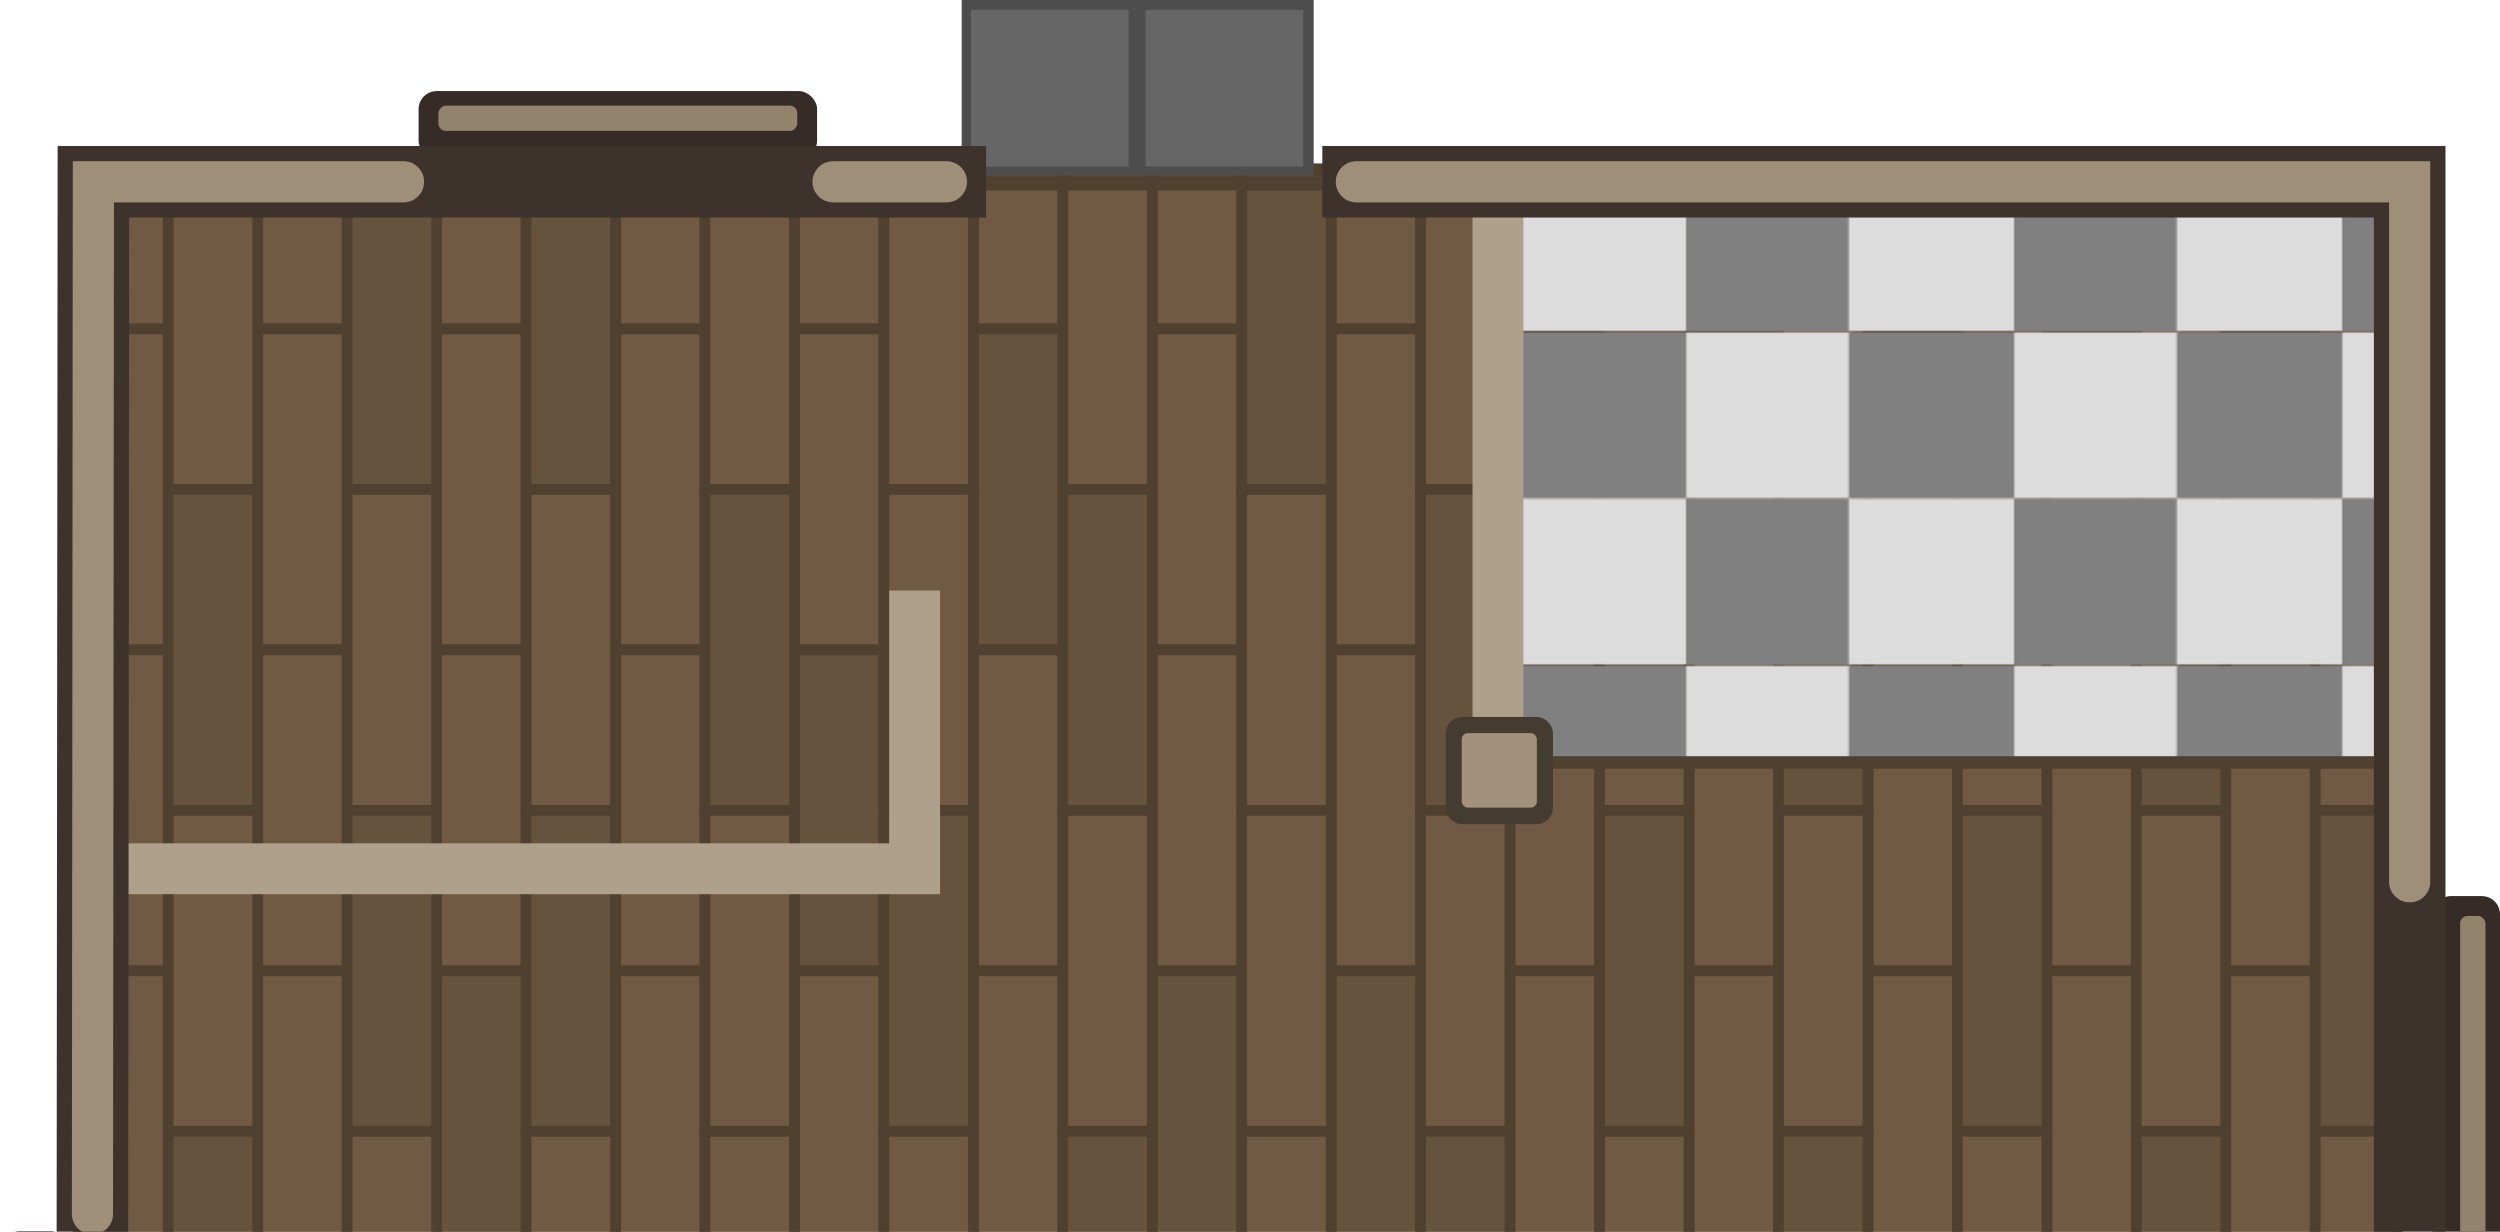 <?xml version="1.0" encoding="UTF-8" standalone="no"?>
<!-- Created with Inkscape (http://www.inkscape.org/) -->

<svg
   width="1396.818"
   height="688.15"
   viewBox="0 0 369.575 182.073"
   version="1.1"
   id="svg1"
   xmlns:xlink="http://www.w3.org/1999/xlink"
   xmlns="http://www.w3.org/2000/svg"
   xmlns:svg="http://www.w3.org/2000/svg">
  <defs
     id="defs1">
    <pattern
       xlink:href="#pattern66-6-5-2"
       preserveAspectRatio="xMidYMid"
       id="pattern80-1-8"
       patternTransform="matrix(0.25,0,0,0.25,16864.689,10769.01)"
       x="70"
       y="40" />
    <pattern
       patternUnits="userSpaceOnUse"
       width="1233.415"
       height="1237.102"
       patternTransform="translate(16864.689,10769.01)"
       preserveAspectRatio="xMidYMid"
       id="pattern66-6-5-2">
      <g
         id="g17-4-32-0-3-0-7"
         transform="matrix(0.873,0,0,0.873,-2890.448,-3699.547)"
         style="fill:#4d4d4d;fill-opacity:1;stroke:#404040;stroke-width:7;stroke-dasharray:none;stroke-opacity:1">
        <g
           id="g16-5-8-8-64-6-6"
           transform="translate(359.491,-257.628)"
           style="fill:#4d4d4d;fill-opacity:1;stroke:#404040;stroke-width:7;stroke-dasharray:none;stroke-opacity:1">
          <g
             id="g14-7-3-0-5-6"
             transform="translate(-38.056,-24.312)"
             style="fill:#4d4d4d;fill-opacity:1;stroke:#404040;stroke-width:7;stroke-dasharray:none;stroke-opacity:1">
            <g
               id="g13-1-7-8-3-2"
               transform="translate(355.644)"
               style="fill:#4d4d4d;fill-opacity:1;stroke:#404040;stroke-width:7;stroke-dasharray:none;stroke-opacity:1">
              <g
                 id="g9-06-09-1-1-4"
                 transform="translate(-351.644,351.425)"
                 style="fill:#4d4d4d;fill-opacity:1;stroke:#404040;stroke-width:7;stroke-dasharray:none;stroke-opacity:1">
                <rect
                   style="fill:#4d4d4d;fill-opacity:1;stroke:#404040;stroke-width:7;stroke-linecap:square;stroke-linejoin:miter;stroke-dasharray:none;stroke-opacity:1"
                   id="rect3-03-3-9-0-0"
                   width="171.056"
                   height="171.056"
                   x="3872"
                   y="4527" />
                <rect
                   style="fill:#4d4d4d;fill-opacity:1;stroke:#404040;stroke-width:7;stroke-linecap:square;stroke-linejoin:miter;stroke-dasharray:none;stroke-opacity:1"
                   id="rect3-4-35-9-5-1-9"
                   width="171.056"
                   height="171.056"
                   x="3696"
                   y="4527" />
                <rect
                   style="fill:#4d4d4d;fill-opacity:1;stroke:#404040;stroke-width:7;stroke-linecap:square;stroke-linejoin:miter;stroke-dasharray:none;stroke-opacity:1"
                   id="rect3-0-0-3-5-9-5"
                   width="171.056"
                   height="171.056"
                   x="3872"
                   y="4704.056" />
                <rect
                   style="fill:#4d4d4d;fill-opacity:1;stroke:#404040;stroke-width:7;stroke-linecap:square;stroke-linejoin:miter;stroke-dasharray:none;stroke-opacity:1"
                   id="rect3-4-0-2-8-1-5-5"
                   width="171.056"
                   height="171.056"
                   x="3696"
                   y="4704.056" />
              </g>
              <g
                 id="g9-0-3-6-7-7-5"
                 transform="translate(-351.644,-2.688)"
                 style="fill:#4d4d4d;fill-opacity:1;stroke:#404040;stroke-width:7;stroke-dasharray:none;stroke-opacity:1">
                <rect
                   style="fill:#4d4d4d;fill-opacity:1;stroke:#404040;stroke-width:7;stroke-linecap:square;stroke-linejoin:miter;stroke-dasharray:none;stroke-opacity:1"
                   id="rect3-2-2-5-78-6-1"
                   width="171.056"
                   height="171.056"
                   x="3872"
                   y="4527" />
                <rect
                   style="fill:#4d4d4d;fill-opacity:1;stroke:#404040;stroke-width:7;stroke-linecap:square;stroke-linejoin:miter;stroke-dasharray:none;stroke-opacity:1"
                   id="rect3-4-3-71-5-0-8-3"
                   width="171.056"
                   height="171.056"
                   x="3696"
                   y="4527" />
                <rect
                   style="fill:#4d4d4d;fill-opacity:1;stroke:#404040;stroke-width:7;stroke-linecap:square;stroke-linejoin:miter;stroke-dasharray:none;stroke-opacity:1"
                   id="rect3-0-7-00-1-4-5-8"
                   width="171.056"
                   height="171.056"
                   x="3872"
                   y="4704.056" />
                <rect
                   style="fill:#4d4d4d;fill-opacity:1;stroke:#404040;stroke-width:7;stroke-linecap:square;stroke-linejoin:miter;stroke-dasharray:none;stroke-opacity:1"
                   id="rect3-4-0-1-97-60-4-4-4"
                   width="171.056"
                   height="171.056"
                   x="3696"
                   y="4704.056" />
              </g>
            </g>
            <g
               id="g12-1-0-5-53-7-8"
               transform="translate(0,833.537)"
               style="fill:#4d4d4d;fill-opacity:1;stroke:#404040;stroke-width:7;stroke-dasharray:none;stroke-opacity:1">
              <g
                 id="g9-5-7-88-9-9-5"
                 transform="translate(4,226.112)"
                 style="fill:#4d4d4d;fill-opacity:1;stroke:#404040;stroke-width:7;stroke-dasharray:none;stroke-opacity:1">
                <rect
                   style="fill:#4d4d4d;fill-opacity:1;stroke:#404040;stroke-width:7;stroke-linecap:square;stroke-linejoin:miter;stroke-dasharray:none;stroke-opacity:1"
                   id="rect3-7-4-7-6-6-4"
                   width="171.056"
                   height="171.056"
                   x="3872"
                   y="4527" />
                <rect
                   style="fill:#4d4d4d;fill-opacity:1;stroke:#404040;stroke-width:7;stroke-linecap:square;stroke-linejoin:miter;stroke-dasharray:none;stroke-opacity:1"
                   id="rect3-4-34-5-2-5-6-5"
                   width="171.056"
                   height="171.056"
                   x="3696"
                   y="4527" />
                <rect
                   style="fill:#4d4d4d;fill-opacity:1;stroke:#404040;stroke-width:7;stroke-linecap:square;stroke-linejoin:miter;stroke-dasharray:none;stroke-opacity:1"
                   id="rect3-0-3-1-1-3-6-6"
                   width="171.056"
                   height="171.056"
                   x="3872"
                   y="4704.056" />
                <rect
                   style="fill:#4d4d4d;fill-opacity:1;stroke:#404040;stroke-width:7;stroke-linecap:square;stroke-linejoin:miter;stroke-dasharray:none;stroke-opacity:1"
                   id="rect3-4-0-0-78-7-7-6-6"
                   width="171.056"
                   height="171.056"
                   x="3696"
                   y="4704.056" />
              </g>
              <g
                 id="g9-0-4-2-7-2-7-0"
                 transform="translate(4,-128)"
                 style="fill:#4d4d4d;fill-opacity:1;stroke:#404040;stroke-width:7;stroke-dasharray:none;stroke-opacity:1">
                <rect
                   style="fill:#4d4d4d;fill-opacity:1;stroke:#404040;stroke-width:7;stroke-linecap:square;stroke-linejoin:miter;stroke-dasharray:none;stroke-opacity:1"
                   id="rect3-2-8-5-4-1-0-3"
                   width="171.056"
                   height="171.056"
                   x="3872"
                   y="4527" />
                <rect
                   style="fill:#4d4d4d;fill-opacity:1;stroke:#404040;stroke-width:7;stroke-linecap:square;stroke-linejoin:miter;stroke-dasharray:none;stroke-opacity:1"
                   id="rect3-4-3-7-4-50-8-4-8"
                   width="171.056"
                   height="171.056"
                   x="3696"
                   y="4527" />
                <rect
                   style="fill:#4d4d4d;fill-opacity:1;stroke:#404040;stroke-width:7;stroke-linecap:square;stroke-linejoin:miter;stroke-dasharray:none;stroke-opacity:1"
                   id="rect3-0-7-5-5-7-4-1-0"
                   width="171.056"
                   height="171.056"
                   x="3872"
                   y="4704.056" />
                <rect
                   style="fill:#4d4d4d;fill-opacity:1;stroke:#404040;stroke-width:7;stroke-linecap:square;stroke-linejoin:miter;stroke-dasharray:none;stroke-opacity:1"
                   id="rect3-4-0-1-9-30-6-2-0-9"
                   width="171.056"
                   height="171.056"
                   x="3696"
                   y="4704.056" />
              </g>
            </g>
          </g>
          <g
             id="g14-3-1-5-1-8-0"
             transform="translate(315,-24.312)"
             style="fill:#4d4d4d;fill-opacity:1;stroke:#404040;stroke-width:7;stroke-dasharray:none;stroke-opacity:1">
            <g
               id="g13-9-9-36-0-1-7"
               transform="translate(355.644)"
               style="fill:#4d4d4d;fill-opacity:1;stroke:#404040;stroke-width:7;stroke-dasharray:none;stroke-opacity:1">
              <g
                 id="g9-7-4-5-6-4-9"
                 transform="translate(-351.644,351.425)"
                 style="fill:#4d4d4d;fill-opacity:1;stroke:#404040;stroke-width:7;stroke-dasharray:none;stroke-opacity:1">
                <rect
                   style="fill:#4d4d4d;fill-opacity:1;stroke:#404040;stroke-width:7;stroke-linecap:square;stroke-linejoin:miter;stroke-dasharray:none;stroke-opacity:1"
                   id="rect3-79-5-0-0-8-8"
                   width="171.056"
                   height="171.056"
                   x="3872"
                   y="4527" />
                <rect
                   style="fill:#4d4d4d;fill-opacity:1;stroke:#404040;stroke-width:7;stroke-linecap:square;stroke-linejoin:miter;stroke-dasharray:none;stroke-opacity:1"
                   id="rect3-4-5-9-2-3-8-7"
                   width="171.056"
                   height="171.056"
                   x="3696"
                   y="4527" />
                <rect
                   style="fill:#4d4d4d;fill-opacity:1;stroke:#404040;stroke-width:7;stroke-linecap:square;stroke-linejoin:miter;stroke-dasharray:none;stroke-opacity:1"
                   id="rect3-0-33-3-5-7-4-7"
                   width="171.056"
                   height="171.056"
                   x="3872"
                   y="4704.056" />
                <rect
                   style="fill:#4d4d4d;fill-opacity:1;stroke:#404040;stroke-width:7;stroke-linecap:square;stroke-linejoin:miter;stroke-dasharray:none;stroke-opacity:1"
                   id="rect3-4-0-3-9-3-8-5-0"
                   width="171.056"
                   height="171.056"
                   x="3696"
                   y="4704.056" />
              </g>
              <g
                 id="g9-0-8-6-5-4-7-1"
                 transform="translate(-351.644,-2.688)"
                 style="fill:#4d4d4d;fill-opacity:1;stroke:#404040;stroke-width:7;stroke-dasharray:none;stroke-opacity:1">
                <rect
                   style="fill:#4d4d4d;fill-opacity:1;stroke:#404040;stroke-width:7;stroke-linecap:square;stroke-linejoin:miter;stroke-dasharray:none;stroke-opacity:1"
                   id="rect3-2-5-6-2-7-9-1"
                   width="171.056"
                   height="171.056"
                   x="3872"
                   y="4527" />
                <rect
                   style="fill:#4d4d4d;fill-opacity:1;stroke:#404040;stroke-width:7;stroke-linecap:square;stroke-linejoin:miter;stroke-dasharray:none;stroke-opacity:1"
                   id="rect3-4-3-8-4-9-9-8-1"
                   width="171.056"
                   height="171.056"
                   x="3696"
                   y="4527" />
                <rect
                   style="fill:#4d4d4d;fill-opacity:1;stroke:#404040;stroke-width:7;stroke-linecap:square;stroke-linejoin:miter;stroke-dasharray:none;stroke-opacity:1"
                   id="rect3-0-7-9-0-0-5-4-8"
                   width="171.056"
                   height="171.056"
                   x="3872"
                   y="4704.056" />
                <rect
                   style="fill:#4d4d4d;fill-opacity:1;stroke:#404040;stroke-width:7;stroke-linecap:square;stroke-linejoin:miter;stroke-dasharray:none;stroke-opacity:1"
                   id="rect3-4-0-1-6-8-37-3-5-2"
                   width="171.056"
                   height="171.056"
                   x="3696"
                   y="4704.056" />
              </g>
            </g>
            <g
               id="g12-0-2-6-3-8-9"
               transform="translate(0,833.537)"
               style="fill:#4d4d4d;fill-opacity:1;stroke:#404040;stroke-width:7;stroke-dasharray:none;stroke-opacity:1">
              <g
                 id="g9-5-4-0-3-6-8-2"
                 transform="translate(4,226.112)"
                 style="fill:#4d4d4d;fill-opacity:1;stroke:#404040;stroke-width:7;stroke-dasharray:none;stroke-opacity:1">
                <rect
                   style="fill:#4d4d4d;fill-opacity:1;stroke:#404040;stroke-width:7;stroke-linecap:square;stroke-linejoin:miter;stroke-dasharray:none;stroke-opacity:1"
                   id="rect3-7-2-6-3-0-9-6"
                   width="171.056"
                   height="171.056"
                   x="3872"
                   y="4527" />
                <rect
                   style="fill:#4d4d4d;fill-opacity:1;stroke:#404040;stroke-width:7;stroke-linecap:square;stroke-linejoin:miter;stroke-dasharray:none;stroke-opacity:1"
                   id="rect3-4-34-3-0-6-8-4-9"
                   width="171.056"
                   height="171.056"
                   x="3696"
                   y="4527" />
                <rect
                   style="fill:#4d4d4d;fill-opacity:1;stroke:#404040;stroke-width:7;stroke-linecap:square;stroke-linejoin:miter;stroke-dasharray:none;stroke-opacity:1"
                   id="rect3-0-3-3-7-2-9-7-6"
                   width="171.056"
                   height="171.056"
                   x="3872"
                   y="4704.056" />
                <rect
                   style="fill:#4d4d4d;fill-opacity:1;stroke:#404040;stroke-width:7;stroke-linecap:square;stroke-linejoin:miter;stroke-dasharray:none;stroke-opacity:1"
                   id="rect3-4-0-0-7-2-6-7-0-4"
                   width="171.056"
                   height="171.056"
                   x="3696"
                   y="4704.056" />
              </g>
              <g
                 id="g9-0-4-0-9-2-4-4-8"
                 transform="translate(4,-128)"
                 style="fill:#4d4d4d;fill-opacity:1;stroke:#404040;stroke-width:7;stroke-dasharray:none;stroke-opacity:1">
                <rect
                   style="fill:#4d4d4d;fill-opacity:1;stroke:#404040;stroke-width:7;stroke-linecap:square;stroke-linejoin:miter;stroke-dasharray:none;stroke-opacity:1"
                   id="rect3-2-8-0-8-8-5-0-7"
                   width="171.056"
                   height="171.056"
                   x="3872"
                   y="4527" />
                <rect
                   style="fill:#4d4d4d;fill-opacity:1;stroke:#404040;stroke-width:7;stroke-linecap:square;stroke-linejoin:miter;stroke-dasharray:none;stroke-opacity:1"
                   id="rect3-4-3-7-1-1-1-9-6-3"
                   width="171.056"
                   height="171.056"
                   x="3696"
                   y="4527" />
                <rect
                   style="fill:#4d4d4d;fill-opacity:1;stroke:#404040;stroke-width:7;stroke-linecap:square;stroke-linejoin:miter;stroke-dasharray:none;stroke-opacity:1"
                   id="rect3-0-7-5-0-1-6-7-5-4"
                   width="171.056"
                   height="171.056"
                   x="3872"
                   y="4704.056" />
                <rect
                   style="fill:#4d4d4d;fill-opacity:1;stroke:#404040;stroke-width:7;stroke-linecap:square;stroke-linejoin:miter;stroke-dasharray:none;stroke-opacity:1"
                   id="rect3-4-0-1-9-3-6-4-5-3-7"
                   width="171.056"
                   height="171.056"
                   x="3696"
                   y="4704.056" />
              </g>
            </g>
          </g>
        </g>
        <g
           id="g15-1-9-7-8-9"
           transform="translate(-1070.678,-341.628)"
           style="fill:#4d4d4d;fill-opacity:1;stroke:#404040;stroke-width:7;stroke-dasharray:none;stroke-opacity:1">
          <g
             id="g14-36-1-2-4-5-0"
             transform="translate(686,59.688)"
             style="fill:#4d4d4d;fill-opacity:1;stroke:#404040;stroke-width:7;stroke-dasharray:none;stroke-opacity:1">
            <g
               id="g13-0-8-69-5-1-6"
               transform="translate(355.644)"
               style="fill:#4d4d4d;fill-opacity:1;stroke:#404040;stroke-width:7;stroke-dasharray:none;stroke-opacity:1">
              <g
                 id="g9-4-1-6-8-2-0"
                 transform="translate(-351.644,351.425)"
                 style="fill:#4d4d4d;fill-opacity:1;stroke:#404040;stroke-width:7;stroke-dasharray:none;stroke-opacity:1">
                <rect
                   style="fill:#4d4d4d;fill-opacity:1;stroke:#404040;stroke-width:7;stroke-linecap:square;stroke-linejoin:miter;stroke-dasharray:none;stroke-opacity:1"
                   id="rect3-09-1-4-7-4-6"
                   width="171.056"
                   height="171.056"
                   x="3872"
                   y="4527" />
                <rect
                   style="fill:#4d4d4d;fill-opacity:1;stroke:#404040;stroke-width:7;stroke-linecap:square;stroke-linejoin:miter;stroke-dasharray:none;stroke-opacity:1"
                   id="rect3-4-2-5-5-9-6-0"
                   width="171.056"
                   height="171.056"
                   x="3696"
                   y="4527" />
                <rect
                   style="fill:#4d4d4d;fill-opacity:1;stroke:#404040;stroke-width:7;stroke-linecap:square;stroke-linejoin:miter;stroke-dasharray:none;stroke-opacity:1"
                   id="rect3-0-4-0-5-5-7-2"
                   width="171.056"
                   height="171.056"
                   x="3872"
                   y="4704.056" />
                <rect
                   style="fill:#4d4d4d;fill-opacity:1;stroke:#404040;stroke-width:7;stroke-linecap:square;stroke-linejoin:miter;stroke-dasharray:none;stroke-opacity:1"
                   id="rect3-4-0-9-0-83-9-5-5"
                   width="171.056"
                   height="171.056"
                   x="3696"
                   y="4704.056" />
              </g>
              <g
                 id="g9-0-2-8-3-6-5-2"
                 transform="translate(-351.644,-2.688)"
                 style="fill:#4d4d4d;fill-opacity:1;stroke:#404040;stroke-width:7;stroke-dasharray:none;stroke-opacity:1">
                <rect
                   style="fill:#4d4d4d;fill-opacity:1;stroke:#404040;stroke-width:7;stroke-linecap:square;stroke-linejoin:miter;stroke-dasharray:none;stroke-opacity:1"
                   id="rect3-2-9-3-4-6-0-6"
                   width="171.056"
                   height="171.056"
                   x="3872"
                   y="4527" />
                <rect
                   style="fill:#4d4d4d;fill-opacity:1;stroke:#404040;stroke-width:7;stroke-linecap:square;stroke-linejoin:miter;stroke-dasharray:none;stroke-opacity:1"
                   id="rect3-4-3-1-7-6-8-5-4"
                   width="171.056"
                   height="171.056"
                   x="3696"
                   y="4527" />
                <rect
                   style="fill:#4d4d4d;fill-opacity:1;stroke:#404040;stroke-width:7;stroke-linecap:square;stroke-linejoin:miter;stroke-dasharray:none;stroke-opacity:1"
                   id="rect3-0-7-0-0-5-5-2-6"
                   width="171.056"
                   height="171.056"
                   x="3872"
                   y="4704.056" />
                <rect
                   style="fill:#4d4d4d;fill-opacity:1;stroke:#404040;stroke-width:7;stroke-linecap:square;stroke-linejoin:miter;stroke-dasharray:none;stroke-opacity:1"
                   id="rect3-4-0-1-93-1-0-2-0-9"
                   width="171.056"
                   height="171.056"
                   x="3696"
                   y="4704.056" />
              </g>
            </g>
            <g
               id="g12-00-3-5-8-7-3"
               transform="translate(0,833.537)"
               style="fill:#4d4d4d;fill-opacity:1;stroke:#404040;stroke-width:7;stroke-dasharray:none;stroke-opacity:1">
              <g
                 id="g9-5-3-4-7-3-7-7"
                 transform="translate(4,226.112)"
                 style="fill:#4d4d4d;fill-opacity:1;stroke:#404040;stroke-width:7;stroke-dasharray:none;stroke-opacity:1">
                <rect
                   style="fill:#4d4d4d;fill-opacity:1;stroke:#404040;stroke-width:7;stroke-linecap:square;stroke-linejoin:miter;stroke-dasharray:none;stroke-opacity:1"
                   id="rect3-7-0-3-3-9-9-7"
                   width="171.056"
                   height="171.056"
                   x="3872"
                   y="4527" />
                <rect
                   style="fill:#4d4d4d;fill-opacity:1;stroke:#404040;stroke-width:7;stroke-linecap:square;stroke-linejoin:miter;stroke-dasharray:none;stroke-opacity:1"
                   id="rect3-4-34-1-7-2-33-7-1"
                   width="171.056"
                   height="171.056"
                   x="3696"
                   y="4527" />
                <rect
                   style="fill:#4d4d4d;fill-opacity:1;stroke:#404040;stroke-width:7;stroke-linecap:square;stroke-linejoin:miter;stroke-dasharray:none;stroke-opacity:1"
                   id="rect3-0-3-9-7-1-3-5-9"
                   width="171.056"
                   height="171.056"
                   x="3872"
                   y="4704.056" />
                <rect
                   style="fill:#4d4d4d;fill-opacity:1;stroke:#404040;stroke-width:7;stroke-linecap:square;stroke-linejoin:miter;stroke-dasharray:none;stroke-opacity:1"
                   id="rect3-4-0-0-8-5-4-9-3-5"
                   width="171.056"
                   height="171.056"
                   x="3696"
                   y="4704.056" />
              </g>
              <g
                 id="g9-0-4-6-1-7-1-9-9"
                 transform="translate(4,-128)"
                 style="fill:#4d4d4d;fill-opacity:1;stroke:#404040;stroke-width:7;stroke-dasharray:none;stroke-opacity:1">
                <rect
                   style="fill:#4d4d4d;fill-opacity:1;stroke:#404040;stroke-width:7;stroke-linecap:square;stroke-linejoin:miter;stroke-dasharray:none;stroke-opacity:1"
                   id="rect3-2-8-9-2-6-44-9-9"
                   width="171.056"
                   height="171.056"
                   x="3872"
                   y="4527" />
                <rect
                   style="fill:#4d4d4d;fill-opacity:1;stroke:#404040;stroke-width:7;stroke-linecap:square;stroke-linejoin:miter;stroke-dasharray:none;stroke-opacity:1"
                   id="rect3-4-3-7-0-6-7-5-4-1"
                   width="171.056"
                   height="171.056"
                   x="3696"
                   y="4527" />
                <rect
                   style="fill:#4d4d4d;fill-opacity:1;stroke:#404040;stroke-width:7;stroke-linecap:square;stroke-linejoin:miter;stroke-dasharray:none;stroke-opacity:1"
                   id="rect3-0-7-5-1-6-10-2-9-9"
                   width="171.056"
                   height="171.056"
                   x="3872"
                   y="4704.056" />
                <rect
                   style="fill:#4d4d4d;fill-opacity:1;stroke:#404040;stroke-width:7;stroke-linecap:square;stroke-linejoin:miter;stroke-dasharray:none;stroke-opacity:1"
                   id="rect3-4-0-1-9-6-5-30-6-1-3"
                   width="171.056"
                   height="171.056"
                   x="3696"
                   y="4704.056" />
              </g>
            </g>
          </g>
          <g
             id="g14-3-4-4-90-9-5-3"
             transform="translate(1039.056,59.688)"
             style="fill:#4d4d4d;fill-opacity:1;stroke:#404040;stroke-width:7;stroke-dasharray:none;stroke-opacity:1">
            <g
               id="g13-9-4-1-2-5-9-6"
               transform="translate(355.644)"
               style="fill:#4d4d4d;fill-opacity:1;stroke:#404040;stroke-width:7;stroke-dasharray:none;stroke-opacity:1">
              <g
                 id="g9-7-8-7-1-0-8-1"
                 transform="translate(-351.644,351.425)"
                 style="fill:#4d4d4d;fill-opacity:1;stroke:#404040;stroke-width:7;stroke-dasharray:none;stroke-opacity:1">
                <rect
                   style="fill:#4d4d4d;fill-opacity:1;stroke:#404040;stroke-width:7;stroke-linecap:square;stroke-linejoin:miter;stroke-dasharray:none;stroke-opacity:1"
                   id="rect3-79-6-1-6-3-3-8"
                   width="171.056"
                   height="171.056"
                   x="3872"
                   y="4527" />
                <rect
                   style="fill:#4d4d4d;fill-opacity:1;stroke:#404040;stroke-width:7;stroke-linecap:square;stroke-linejoin:miter;stroke-dasharray:none;stroke-opacity:1"
                   id="rect3-4-5-1-3-2-0-0-8"
                   width="171.056"
                   height="171.056"
                   x="3696"
                   y="4527" />
                <rect
                   style="fill:#4d4d4d;fill-opacity:1;stroke:#404040;stroke-width:7;stroke-linecap:square;stroke-linejoin:miter;stroke-dasharray:none;stroke-opacity:1"
                   id="rect3-0-33-4-4-09-2-9-7"
                   width="171.056"
                   height="171.056"
                   x="3872"
                   y="4704.056" />
                <rect
                   style="fill:#4d4d4d;fill-opacity:1;stroke:#404040;stroke-width:7;stroke-linecap:square;stroke-linejoin:miter;stroke-dasharray:none;stroke-opacity:1"
                   id="rect3-4-0-3-0-8-4-8-0-6"
                   width="171.056"
                   height="171.056"
                   x="3696"
                   y="4704.056" />
              </g>
              <g
                 id="g9-0-8-8-6-8-3-7-1"
                 transform="translate(-351.644,-2.688)"
                 style="fill:#4d4d4d;fill-opacity:1;stroke:#404040;stroke-width:7;stroke-dasharray:none;stroke-opacity:1">
                <rect
                   style="fill:#4d4d4d;fill-opacity:1;stroke:#404040;stroke-width:7;stroke-linecap:square;stroke-linejoin:miter;stroke-dasharray:none;stroke-opacity:1"
                   id="rect3-2-5-1-1-6-1-6-8"
                   width="171.056"
                   height="171.056"
                   x="3872"
                   y="4527" />
                <rect
                   style="fill:#4d4d4d;fill-opacity:1;stroke:#404040;stroke-width:7;stroke-linecap:square;stroke-linejoin:miter;stroke-dasharray:none;stroke-opacity:1"
                   id="rect3-4-3-8-0-5-79-7-8-4"
                   width="171.056"
                   height="171.056"
                   x="3696"
                   y="4527" />
                <rect
                   style="fill:#4d4d4d;fill-opacity:1;stroke:#404040;stroke-width:7;stroke-linecap:square;stroke-linejoin:miter;stroke-dasharray:none;stroke-opacity:1"
                   id="rect3-0-7-9-3-0-8-0-8-3-3"
                   width="171.056"
                   height="171.056"
                   x="3872"
                   y="4704.056" />
                <rect
                   style="fill:#4d4d4d;fill-opacity:1;stroke:#404040;stroke-width:7;stroke-linecap:square;stroke-linejoin:miter;stroke-dasharray:none;stroke-opacity:1"
                   id="rect3-4-0-1-6-1-6-9-6-8-7"
                   width="171.056"
                   height="171.056"
                   x="3696"
                   y="4704.056" />
              </g>
            </g>
            <g
               id="g12-0-1-5-8-8-6-7"
               transform="translate(0,833.537)"
               style="fill:#4d4d4d;fill-opacity:1;stroke:#404040;stroke-width:7;stroke-dasharray:none;stroke-opacity:1">
              <g
                 id="g9-5-4-5-3-3-6-1-8"
                 transform="translate(4,226.112)"
                 style="fill:#4d4d4d;fill-opacity:1;stroke:#404040;stroke-width:7;stroke-dasharray:none;stroke-opacity:1">
                <rect
                   style="fill:#4d4d4d;fill-opacity:1;stroke:#404040;stroke-width:7;stroke-linecap:square;stroke-linejoin:miter;stroke-dasharray:none;stroke-opacity:1"
                   id="rect3-7-2-0-1-8-74-9-1"
                   width="171.056"
                   height="171.056"
                   x="3872"
                   y="4527" />
                <rect
                   style="fill:#4d4d4d;fill-opacity:1;stroke:#404040;stroke-width:7;stroke-linecap:square;stroke-linejoin:miter;stroke-dasharray:none;stroke-opacity:1"
                   id="rect3-4-34-3-8-0-61-00-6-0"
                   width="171.056"
                   height="171.056"
                   x="3696"
                   y="4527" />
                <rect
                   style="fill:#4d4d4d;fill-opacity:1;stroke:#404040;stroke-width:7;stroke-linecap:square;stroke-linejoin:miter;stroke-dasharray:none;stroke-opacity:1"
                   id="rect3-0-3-3-4-1-6-8-7-0"
                   width="171.056"
                   height="171.056"
                   x="3872"
                   y="4704.056" />
                <rect
                   style="fill:#4d4d4d;fill-opacity:1;stroke:#404040;stroke-width:7;stroke-linecap:square;stroke-linejoin:miter;stroke-dasharray:none;stroke-opacity:1"
                   id="rect3-4-0-0-7-9-9-8-7-8-0"
                   width="171.056"
                   height="171.056"
                   x="3696"
                   y="4704.056" />
              </g>
              <g
                 id="g9-0-4-0-3-5-0-6-9-3"
                 transform="translate(4,-128)"
                 style="fill:#4d4d4d;fill-opacity:1;stroke:#404040;stroke-width:7;stroke-dasharray:none;stroke-opacity:1">
                <rect
                   style="fill:#4d4d4d;fill-opacity:1;stroke:#404040;stroke-width:7;stroke-linecap:square;stroke-linejoin:miter;stroke-dasharray:none;stroke-opacity:1"
                   id="rect3-2-8-0-0-7-19-4-7-7"
                   width="171.056"
                   height="171.056"
                   x="3872"
                   y="4527" />
                <rect
                   style="fill:#4d4d4d;fill-opacity:1;stroke:#404040;stroke-width:7;stroke-linecap:square;stroke-linejoin:miter;stroke-dasharray:none;stroke-opacity:1"
                   id="rect3-4-3-7-1-5-6-1-6-5-9"
                   width="171.056"
                   height="171.056"
                   x="3696"
                   y="4527" />
                <rect
                   style="fill:#4d4d4d;fill-opacity:1;stroke:#404040;stroke-width:7;stroke-linecap:square;stroke-linejoin:miter;stroke-dasharray:none;stroke-opacity:1"
                   id="rect3-0-7-5-0-2-8-7-3-5-7"
                   width="171.056"
                   height="171.056"
                   x="3872"
                   y="4704.056" />
                <rect
                   style="fill:#4d4d4d;fill-opacity:1;stroke:#404040;stroke-width:7;stroke-linecap:square;stroke-linejoin:miter;stroke-dasharray:none;stroke-opacity:1"
                   id="rect3-4-0-1-9-3-3-5-4-7-2-3"
                   width="171.056"
                   height="171.056"
                   x="3696"
                   y="4704.056" />
              </g>
            </g>
          </g>
        </g>
      </g>
    </pattern>
    <pattern
       xlink:href="#pattern80-1-8"
       id="pattern68515-4-9"
       patternTransform="matrix(0.25,0,0,0.25,16872.213,10769.01)" />
    <pattern
       xlink:href="#pattern76-1-4"
       id="pattern26713-1-7"
       patternTransform="matrix(0.286,0,0,0.285,27.352,586.381)" />
    <pattern
       xlink:href="#pattern9-3-6-2-2-0"
       preserveAspectRatio="xMidYMid"
       id="pattern76-1-4"
       patternTransform="matrix(0.284,0,0,0.285,-113.842,894.461)"
       x="-50"
       y="-9" />
    <pattern
       patternUnits="userSpaceOnUse"
       width="182.946"
       height="185.223"
       patternTransform="translate(38.264,563.397)"
       preserveAspectRatio="xMidYMid"
       id="pattern9-3-6-2-2-0">
      <rect
         style="display:inline;fill:#808080;fill-opacity:1;stroke:none;stroke-width:1.748;stroke-linecap:round;stroke-linejoin:round"
         id="rect19393-0-1-7-4-7"
         width="92.267"
         height="92.612"
         x="90.679"
         y="0" />
      <rect
         style="display:inline;fill:#dcdcdc;fill-opacity:1;stroke:none;stroke-width:1.748;stroke-linecap:round;stroke-linejoin:round"
         id="rect19395-8-3-7-5-5"
         width="92.267"
         height="92.612"
         x="90.679"
         y="92.611" />
      <rect
         style="display:inline;fill:#808080;fill-opacity:1;stroke:none;stroke-width:1.748;stroke-linecap:round;stroke-linejoin:round"
         id="rect19397-0-07-2-5-1"
         width="92.267"
         height="92.612"
         x="0"
         y="92.611" />
      <rect
         style="display:inline;fill:#dcdcdc;fill-opacity:1;stroke:none;stroke-width:1.748;stroke-linecap:round;stroke-linejoin:round"
         id="rect19399-2-4-1-2-9"
         width="92.267"
         height="92.612"
         x="0"
         y="0" />
    </pattern>
    <pattern
       xlink:href="#pattern76-4-8-2-8"
       id="pattern26715-3-6"
       patternTransform="matrix(-0.265,0,0,-0.265,103.604,-887.593)"
       x="0"
       y="0"
       preserveAspectRatio="none" />
    <pattern
       xlink:href="#pattern9-3-3-3-0"
       preserveAspectRatio="xMidYMid"
       id="pattern76-4-8-2-8"
       patternTransform="matrix(0.265,0,0,0.265,-5060.812,-921.43)"
       x="0"
       y="10" />
    <pattern
       patternUnits="userSpaceOnUse"
       width="182.946"
       height="185.223"
       patternTransform="translate(38.264,563.397)"
       preserveAspectRatio="xMidYMid"
       id="pattern9-3-3-3-0">
      <rect
         style="display:inline;fill:#808080;fill-opacity:1;stroke:none;stroke-width:1.748;stroke-linecap:round;stroke-linejoin:round"
         id="rect19393-0-3-1-0"
         width="92.267"
         height="92.612"
         x="90.679"
         y="0" />
      <rect
         style="display:inline;fill:#dcdcdc;fill-opacity:1;stroke:none;stroke-width:1.748;stroke-linecap:round;stroke-linejoin:round"
         id="rect19395-8-9-1-7"
         width="92.267"
         height="92.612"
         x="90.679"
         y="92.611" />
      <rect
         style="display:inline;fill:#808080;fill-opacity:1;stroke:none;stroke-width:1.748;stroke-linecap:round;stroke-linejoin:round"
         id="rect19397-0-0-9-6"
         width="92.267"
         height="92.612"
         x="0"
         y="92.611" />
      <rect
         style="display:inline;fill:#dcdcdc;fill-opacity:1;stroke:none;stroke-width:1.748;stroke-linecap:round;stroke-linejoin:round"
         id="rect19399-2-3-8-1"
         width="92.267"
         height="92.612"
         x="0"
         y="0" />
    </pattern>
  </defs>
  <g
     id="layer1"
     transform="translate(0.162,-1.640625e-5)">
    <g
       id="g3-4-9-4-0-2-4"
       transform="rotate(180,150.86,160.078)">
      <rect
         style="fill:#362b26;fill-opacity:1;stroke-width:0.97;stroke-linecap:square;stop-color:#000000"
         id="rect296-7-0-3-4-5-6"
         width="9.989"
         height="58.912"
         x="-301.721"
         y="79.261"
         ry="2.686"
         transform="scale(-1,1)"
         rx="2.686" />
      <rect
         style="display:inline;fill:#93836c;fill-opacity:1;stroke-width:0.223"
         id="rect18794-7-90-1-7-7-4-1-5-9-5-6-3"
         width="53.047"
         height="3.742"
         x="-135.24"
         y="-299.57"
         ry="1.113"
         transform="matrix(0,-1,-1,0,0,0)"
         rx="1.113" />
    </g>
    <g
       id="g3-4-9-40-8"
       transform="translate(67.692,-13.248)">
      <rect
         style="fill:#362b26;fill-opacity:1;stroke-width:0.97;stroke-linecap:square;stop-color:#000000"
         id="rect296-7-0-8-2"
         width="9.989"
         height="58.912"
         x="-301.721"
         y="145.718"
         ry="2.686"
         transform="scale(-1,1)"
         rx="2.686" />
      <rect
         style="display:inline;fill:#93836c;fill-opacity:1;stroke-width:0.223"
         id="rect18794-7-90-1-7-7-4-1-5-0-6"
         width="53.047"
         height="3.742"
         x="-201.698"
         y="-299.57"
         ry="1.113"
         transform="matrix(0,-1,-1,0,0,0)"
         rx="1.113" />
    </g>
    <g
       id="g3-4-9-4-3-9"
       transform="rotate(-90,150.978,164.208)">
      <rect
         style="fill:#362b26;fill-opacity:1;stroke-width:0.97;stroke-linecap:square;stop-color:#000000"
         id="rect296-7-0-3-3-2"
         width="9.989"
         height="58.912"
         x="-301.721"
         y="74.948"
         ry="2.686"
         transform="scale(-1,1)"
         rx="2.686" />
      <rect
         style="display:inline;fill:#93836c;fill-opacity:1;stroke-width:0.223"
         id="rect18794-7-90-1-7-7-4-1-5-9-1-2"
         width="53.047"
         height="3.742"
         x="-130.928"
         y="-299.57"
         ry="1.113"
         transform="matrix(0,-1,-1,0,0,0)"
         rx="1.113" />
    </g>
    <g
       id="use22-7-8"
       transform="translate(-4380.223,-2806.106)"
       style="fill:url(#pattern80-1-8);fill-opacity:1">
      <path
         id="path62-7"
         style="fill:url(#pattern68515-4-9);fill-opacity:1;fill-rule:evenodd;stroke:#404040;stroke-width:3.175;stroke-linecap:round;stroke-linejoin:round;stroke-dasharray:none;stroke-opacity:1"
         d="m 4485.352,3090.624 h 254.277 v 61.045 h -254.277 z" />
    </g>
    <path
       id="rect76"
       style="fill:#595959;fill-rule:evenodd;stroke:#404040;stroke-width:2.381;stroke-linejoin:round"
       d="m 171.327,281.498 h 37.767 v 37.767 h -37.767 z" />
    <path
       id="rect76-6"
       style="fill:#595959;fill-rule:evenodd;stroke:#404040;stroke-width:2.381;stroke-linejoin:round"
       d="m 209.094,281.498 h 37.767 v 37.767 h -37.767 z" />
    <path
       id="rect76-2"
       style="fill:#595959;fill-rule:evenodd;stroke:#404040;stroke-width:2.381;stroke-linejoin:round"
       d="M 171.327,319.265 H 209.094 V 346.129 h -37.767 z" />
    <path
       id="rect76-6-1"
       style="fill:#595959;fill-rule:evenodd;stroke:#404040;stroke-width:2.381;stroke-linejoin:round"
       d="m 209.094,319.265 h 37.767 V 346.129 h -37.767 z" />
    <path
       id="rect76-26"
       style="fill:#595959;fill-rule:evenodd;stroke:#404040;stroke-width:2.381;stroke-linejoin:round"
       d="m 246.861,281.498 h 37.767 v 37.767 h -37.767 z" />
    <path
       id="rect76-6-3"
       style="fill:#595959;fill-rule:evenodd;stroke:#404040;stroke-width:2.381;stroke-linejoin:round"
       d="m 284.628,281.498 h 37.767 v 37.767 h -37.767 z" />
    <path
       id="rect76-2-3"
       style="fill:#595959;fill-rule:evenodd;stroke:#404040;stroke-width:2.381;stroke-linejoin:round"
       d="m 246.861,319.265 h 37.767 V 346.129 h -37.767 z" />
    <path
       id="rect76-6-1-6"
       style="fill:#595959;fill-rule:evenodd;stroke:#404040;stroke-width:2.381;stroke-linejoin:round"
       d="m 284.628,319.265 h 37.767 V 346.129 h -37.767 z" />
    <path
       id="rect76-6-1-6-1"
       style="fill:#595959;fill-rule:evenodd;stroke:#404040;stroke-width:2.381;stroke-linejoin:round"
       d="m 322.395,319.265 h 37.767 V 346.129 h -37.767 z" />
    <path
       id="rect76-4"
       style="fill:#595959;fill-rule:evenodd;stroke:#404040;stroke-width:2.381;stroke-linejoin:round"
       d="m 95.794,281.498 h 37.767 v 37.767 H 95.794 Z" />
    <path
       id="rect76-6-0"
       style="fill:#595959;fill-rule:evenodd;stroke:#404040;stroke-width:2.381;stroke-linejoin:round"
       d="m 133.56,281.498 h 37.767 v 37.767 h -37.767 z" />
    <path
       id="rect76-2-9"
       style="fill:#595959;fill-rule:evenodd;stroke:#404040;stroke-width:2.381;stroke-linejoin:round"
       d="M 95.794,319.265 H 133.56 V 346.129 H 95.794 Z" />
    <path
       id="rect76-6-1-7"
       style="fill:#595959;fill-rule:evenodd;stroke:#404040;stroke-width:2.381;stroke-linejoin:round"
       d="m 133.56,319.265 h 37.767 V 346.129 h -37.767 z" />
    <path
       id="rect76-6-1-6-2"
       style="fill:#595959;fill-rule:evenodd;stroke:#404040;stroke-width:2.381;stroke-linejoin:round"
       d="m 322.395,281.498 h 37.767 v 37.767 h -37.767 z" />
    <g
       id="use15-6-1"
       style="fill:#753f38;fill-opacity:1;stroke:#573229;stroke-width:2.381;stroke-dasharray:none;stroke-opacity:1"
       transform="translate(-4375.962,-2805.54)">
      <path
         id="path61-3"
         style="fill:#83473f;fill-opacity:1;fill-rule:evenodd;stroke:#562f29;stroke-width:2.381;stroke-linecap:round;stroke-linejoin:round;stroke-dasharray:none;stroke-opacity:1"
         d="m 4385.26,3090.285 h 91.947 v 61.383 h -91.947 z" />
    </g>
    <g
       id="g77"
       transform="translate(-550.872,-797.496)">
      <path
         id="rect34-0-22-0-0"
         style="fill:#78413a;fill-opacity:1;fill-rule:evenodd;stroke:#562f29;stroke-width:1.587;stroke-linecap:round;stroke-linejoin:round;stroke-dasharray:none;stroke-opacity:1"
         d="m 560.17,1132.77 v -13.224 h 45.973 v 13.224 z" />
      <path
         id="rect34-0-22-5-51"
         style="fill:#83473f;fill-opacity:1;fill-rule:evenodd;stroke:#562f29;stroke-width:1.587;stroke-linecap:round;stroke-linejoin:round;stroke-dasharray:none;stroke-opacity:1"
         d="m 606.143,1132.77 v -13.224 h 45.973 v 13.224 z" />
      <path
         id="rect34-0-6-2-6"
         style="fill:#83473f;fill-opacity:1;fill-rule:evenodd;stroke:#562f29;stroke-width:1.587;stroke-linecap:round;stroke-linejoin:round;stroke-dasharray:none;stroke-opacity:1"
         d="m 560.17,1143.625 v -10.855 h 22.251 v 10.855 z" />
      <path
         id="rect34-0-7-7-6"
         style="fill:#83473f;fill-opacity:1;fill-rule:evenodd;stroke:#562f29;stroke-width:1.587;stroke-linecap:round;stroke-linejoin:round;stroke-dasharray:none;stroke-opacity:1"
         d="m 560.17,1119.545 v -13.224 h 22.251 v 13.224 z" />
      <path
         id="rect34-0-6-6-3"
         style="fill:#83473f;fill-opacity:1;fill-rule:evenodd;stroke:#562f29;stroke-width:1.587;stroke-linecap:round;stroke-linejoin:round;stroke-dasharray:none;stroke-opacity:1"
         d="m 582.421,1143.625 v -10.855 h 47.444 v 10.855 z" />
      <path
         id="rect34-0-7-3-9"
         style="fill:#83473f;fill-opacity:1;fill-rule:evenodd;stroke:#562f29;stroke-width:1.587;stroke-linecap:round;stroke-linejoin:round;stroke-dasharray:none;stroke-opacity:1"
         d="m 582.421,1119.545 v -13.224 h 47.444 v 13.224 z" />
      <path
         id="rect34-0-6-7-0"
         style="fill:#78413a;fill-opacity:1;fill-rule:evenodd;stroke:#562f29;stroke-width:1.587;stroke-linecap:round;stroke-linejoin:round;stroke-dasharray:none;stroke-opacity:1"
         d="m 629.865,1143.625 v -10.855 h 22.251 v 10.855 z" />
      <path
         id="rect34-0-7-6-49"
         style="fill:#78413a;fill-opacity:1;fill-rule:evenodd;stroke:#562f29;stroke-width:1.587;stroke-linecap:round;stroke-linejoin:round;stroke-dasharray:none;stroke-opacity:1"
         d="m 629.865,1119.545 v -13.224 h 22.251 v 13.224 z" />
      <path
         id="rect34-4-3-5-0"
         style="fill:#78413a;fill-opacity:1;fill-rule:evenodd;stroke:#562f29;stroke-width:1.587;stroke-linecap:round;stroke-linejoin:round;stroke-dasharray:none;stroke-opacity:1"
         d="m 560.17,1106.321 v -13.224 h 45.973 v 13.224 z" />
      <path
         id="rect34-80-3-3-2"
         style="fill:#83473f;fill-opacity:1;fill-rule:evenodd;stroke:#562f29;stroke-width:1.587;stroke-linecap:round;stroke-linejoin:round;stroke-dasharray:none;stroke-opacity:1"
         d="m 606.143,1106.321 v -13.224 h 45.973 v 13.224 z" />
      <path
         id="rect34-0-12-3-2-9"
         style="fill:#83473f;fill-opacity:1;fill-rule:evenodd;stroke:#562f29;stroke-width:1.587;stroke-linecap:round;stroke-linejoin:round;stroke-dasharray:none;stroke-opacity:1"
         d="m 560.17,1093.097 v -10.855 h 22.251 v 10.855 z" />
      <path
         id="rect34-0-85-3-77-7"
         style="fill:#78413a;fill-opacity:1;fill-rule:evenodd;stroke:#562f29;stroke-width:1.587;stroke-linecap:round;stroke-linejoin:round;stroke-dasharray:none;stroke-opacity:1"
         d="m 582.421,1093.097 v -10.855 h 47.444 v 10.855 z" />
      <path
         id="rect34-0-29-0-6-3"
         style="fill:#83473f;fill-opacity:1;fill-rule:evenodd;stroke:#562f29;stroke-width:1.587;stroke-linecap:round;stroke-linejoin:round;stroke-dasharray:none;stroke-opacity:1"
         d="m 629.865,1093.097 v -10.855 h 22.251 v 10.855 z" />
      <g
         id="use15-6-1-6"
         style="fill:none;fill-opacity:1;stroke:#573229;stroke-width:2.381;stroke-dasharray:none;stroke-opacity:1"
         transform="translate(-3825.09,-2008.044)">
        <path
           id="path61-3-7"
           style="fill:none;fill-opacity:1;fill-rule:evenodd;stroke:#562f29;stroke-width:2.381;stroke-linecap:round;stroke-linejoin:round;stroke-dasharray:none;stroke-opacity:1"
           d="m 4385.26,3090.285 h 91.947 v 61.383 h -91.947 z" />
      </g>
    </g>
    <path
       style="fill:#504030;fill-opacity:1;fill-rule:evenodd;stroke:#504030;stroke-width:1.852;stroke-linecap:round;stroke-linejoin:round;stroke-dasharray:none;stroke-opacity:1"
       d="m 18.53,287.473 h 59.5"
       id="path73-1" />
    <path
       id="path2-2-6-9"
       style="opacity:0.6;fill:#3b3b3b;fill-opacity:1;fill-rule:evenodd;stroke:none;stroke-width:1.798;stroke-linecap:round;stroke-linejoin:round;stroke-dasharray:none;stroke-opacity:1"
       d="m 139.91,294.318 a 9.968,9.968 0 0 0 -4.984,1.335 9.968,9.968 0 0 0 -3.626,3.612 15.664,15.664 0 0 0 -5.676,1.944 15.664,15.664 0 0 0 -5.733,21.397 15.664,15.664 0 0 0 21.397,5.734 15.664,15.664 0 0 0 6.987,-18.636 9.968,9.968 0 0 0 0.267,-10.403 9.968,9.968 0 0 0 -8.633,-4.984 z m 130.669,9.617 a 13.14,13.14 0 0 0 -8.8,3.84 13.14,13.14 0 0 0 0,18.583 13.14,13.14 0 0 0 7.813,3.765 8.362,8.362 0 0 0 1.57,2.194 8.362,8.362 0 0 0 11.826,0 8.362,8.362 0 0 0 0.577,-11.186 13.14,13.14 0 0 0 -3.203,-13.356 13.14,13.14 0 0 0 -9.783,-3.84 z m 54.463,2.724 a 8.362,8.362 0 0 0 -1.856,0.247 8.362,8.362 0 0 0 -4.464,2.847 13.14,13.14 0 0 0 -11.471,-2.566 13.14,13.14 0 0 0 -9.569,15.93 13.14,13.14 0 0 0 15.93,9.569 13.14,13.14 0 0 0 3.179,-1.251 8.362,8.362 0 0 0 6.896,1.325 8.362,8.362 0 0 0 6.09,-10.137 8.362,8.362 0 0 0 -0.146,-0.505 8.362,8.362 0 0 0 3.692,-9.121 8.362,8.362 0 0 0 -8.281,-6.337 z" />
    <path
       id="path60-7"
       style="fill:#6d5841;fill-opacity:1;fill-rule:evenodd;stroke:#504030;stroke-width:2.117;stroke-linecap:round;stroke-linejoin:round;stroke-dasharray:none;stroke-opacity:1"
       d="M 11.619,25.209 H 354.034 V 286.982 H 11.619 Z" />
    <g
       id="g75"
       transform="translate(-921.046,-464.575)">
      <path
         id="rect34"
         style="fill:#705a43;fill-opacity:1;fill-rule:evenodd;stroke:#504030;stroke-width:1.587;stroke-linecap:round;stroke-linejoin:round;stroke-dasharray:none;stroke-opacity:1"
         d="m 932.532,489.784 h 13.224 v 23.419 h -13.224 z" />
      <path
         id="rect34-0-4"
         style="fill:#705a43;fill-opacity:1;fill-rule:evenodd;stroke:#504030;stroke-width:1.587;stroke-linecap:round;stroke-linejoin:round;stroke-dasharray:none;stroke-opacity:1"
         d="m 958.981,489.784 h 13.224 v 23.419 h -13.224 z" />
      <path
         id="rect34-0-5"
         style="fill:#705a43;fill-opacity:1;fill-rule:evenodd;stroke:#504030;stroke-width:1.587;stroke-linecap:round;stroke-linejoin:round;stroke-dasharray:none;stroke-opacity:1"
         d="m 985.43,489.784 h 13.224 v 23.419 h -13.224 z" />
      <path
         id="rect34-0-2"
         style="fill:#705a43;fill-opacity:1;fill-rule:evenodd;stroke:#504030;stroke-width:1.587;stroke-linecap:round;stroke-linejoin:round;stroke-dasharray:none;stroke-opacity:1"
         d="m 1011.879,489.784 h 13.224 v 23.419 h -13.224 z" />
      <path
         id="rect34-0-98"
         style="fill:#705a43;fill-opacity:1;fill-rule:evenodd;stroke:#504030;stroke-width:1.587;stroke-linecap:round;stroke-linejoin:round;stroke-dasharray:none;stroke-opacity:1"
         d="m 1038.327,489.784 h 13.224 v 23.419 h -13.224 z" />
      <path
         id="rect34-0-97"
         style="fill:#705a43;fill-opacity:1;fill-rule:evenodd;stroke:#504030;stroke-width:1.587;stroke-linecap:round;stroke-linejoin:round;stroke-dasharray:none;stroke-opacity:1"
         d="m 1064.776,489.784 h 13.224 v 23.419 h -13.224 z" />
      <path
         id="rect34-0-8"
         style="fill:#705a43;fill-opacity:1;fill-rule:evenodd;stroke:#504030;stroke-width:1.587;stroke-linecap:round;stroke-linejoin:round;stroke-dasharray:none;stroke-opacity:1"
         d="m 1091.225,489.784 h 13.224 v 23.419 h -13.224 z" />
      <path
         id="rect34-0-22"
         style="fill:#705a43;fill-opacity:1;fill-rule:evenodd;stroke:#504030;stroke-width:1.587;stroke-linecap:round;stroke-linejoin:round;stroke-dasharray:none;stroke-opacity:1"
         d="m 1117.674,489.784 h 13.224 v 23.419 h -13.224 z" />
      <path
         id="rect34-83"
         style="fill:#705a43;fill-opacity:1;fill-rule:evenodd;stroke:#504030;stroke-width:1.587;stroke-linecap:round;stroke-linejoin:round;stroke-dasharray:none;stroke-opacity:1"
         d="m 932.532,513.203 h 13.224 v 47.444 h -13.224 z" />
      <path
         id="rect34-0-4-7"
         style="fill:#705a43;fill-opacity:1;fill-rule:evenodd;stroke:#504030;stroke-width:1.587;stroke-linecap:round;stroke-linejoin:round;stroke-dasharray:none;stroke-opacity:1"
         d="m 958.981,513.203 h 13.224 v 47.444 h -13.224 z" />
      <path
         id="rect34-0-5-8"
         style="fill:#705a43;fill-opacity:1;fill-rule:evenodd;stroke:#504030;stroke-width:1.587;stroke-linecap:round;stroke-linejoin:round;stroke-dasharray:none;stroke-opacity:1"
         d="m 985.43,513.203 h 13.224 v 47.444 h -13.224 z" />
      <path
         id="rect34-0-2-4"
         style="fill:#705a43;fill-opacity:1;fill-rule:evenodd;stroke:#504030;stroke-width:1.587;stroke-linecap:round;stroke-linejoin:round;stroke-dasharray:none;stroke-opacity:1"
         d="m 1011.879,513.203 h 13.224 v 47.444 h -13.224 z" />
      <path
         id="rect34-0-98-3"
         style="fill:#705a43;fill-opacity:1;fill-rule:evenodd;stroke:#504030;stroke-width:1.587;stroke-linecap:round;stroke-linejoin:round;stroke-dasharray:none;stroke-opacity:1"
         d="m 1038.327,513.203 h 13.224 v 47.444 h -13.224 z" />
      <path
         id="rect34-0-97-4"
         style="fill:#66533d;fill-opacity:1;fill-rule:evenodd;stroke:#504030;stroke-width:1.587;stroke-linecap:round;stroke-linejoin:round;stroke-dasharray:none;stroke-opacity:1"
         d="m 1064.776,513.203 h 13.224 v 47.444 h -13.224 z" />
      <path
         id="rect34-0-8-7"
         style="fill:#705a43;fill-opacity:1;fill-rule:evenodd;stroke:#504030;stroke-width:1.587;stroke-linecap:round;stroke-linejoin:round;stroke-dasharray:none;stroke-opacity:1"
         d="m 1091.225,513.203 h 13.224 v 47.444 h -13.224 z" />
      <path
         id="rect34-0-22-9"
         style="fill:#705a43;fill-opacity:1;fill-rule:evenodd;stroke:#504030;stroke-width:1.587;stroke-linecap:round;stroke-linejoin:round;stroke-dasharray:none;stroke-opacity:1"
         d="m 1117.674,513.203 h 13.224 v 47.444 h -13.224 z" />
      <path
         id="rect34-4"
         style="fill:#705a43;fill-opacity:1;fill-rule:evenodd;stroke:#504030;stroke-width:1.587;stroke-linecap:round;stroke-linejoin:round;stroke-dasharray:none;stroke-opacity:1"
         d="m 932.532,560.647 h 13.224 v 47.444 h -13.224 z" />
      <path
         id="rect34-0-4-0"
         style="fill:#705a43;fill-opacity:1;fill-rule:evenodd;stroke:#504030;stroke-width:1.587;stroke-linecap:round;stroke-linejoin:round;stroke-dasharray:none;stroke-opacity:1"
         d="m 958.981,560.647 h 13.224 v 47.444 h -13.224 z" />
      <path
         id="rect34-0-5-6"
         style="fill:#705a43;fill-opacity:1;fill-rule:evenodd;stroke:#504030;stroke-width:1.587;stroke-linecap:round;stroke-linejoin:round;stroke-dasharray:none;stroke-opacity:1"
         d="m 985.43,560.647 h 13.224 v 47.444 h -13.224 z" />
      <path
         id="rect34-0-2-45"
         style="fill:#705a43;fill-opacity:1;fill-rule:evenodd;stroke:#504030;stroke-width:1.587;stroke-linecap:round;stroke-linejoin:round;stroke-dasharray:none;stroke-opacity:1"
         d="m 1011.879,560.647 h 13.224 v 47.444 h -13.224 z" />
      <path
         id="rect34-0-98-1"
         style="fill:#66533d;fill-opacity:1;fill-rule:evenodd;stroke:#504030;stroke-width:1.587;stroke-linecap:round;stroke-linejoin:round;stroke-dasharray:none;stroke-opacity:1"
         d="m 1038.327,560.647 h 13.224 v 47.444 h -13.224 z" />
      <path
         id="rect34-0-97-1"
         style="fill:#705a43;fill-opacity:1;fill-rule:evenodd;stroke:#504030;stroke-width:1.587;stroke-linecap:round;stroke-linejoin:round;stroke-dasharray:none;stroke-opacity:1"
         d="m 1064.776,560.647 h 13.224 v 47.444 h -13.224 z" />
      <path
         id="rect34-0-8-1"
         style="fill:#705a43;fill-opacity:1;fill-rule:evenodd;stroke:#504030;stroke-width:1.587;stroke-linecap:round;stroke-linejoin:round;stroke-dasharray:none;stroke-opacity:1"
         d="m 1091.225,560.647 h 13.224 v 47.444 h -13.224 z" />
      <path
         id="rect34-0-22-0"
         style="fill:#705a43;fill-opacity:1;fill-rule:evenodd;stroke:#504030;stroke-width:1.587;stroke-linecap:round;stroke-linejoin:round;stroke-dasharray:none;stroke-opacity:1"
         d="m 1117.674,560.647 h 13.224 v 47.444 h -13.224 z" />
      <path
         id="rect34-80"
         style="fill:#705a43;fill-opacity:1;fill-rule:evenodd;stroke:#504030;stroke-width:1.587;stroke-linecap:round;stroke-linejoin:round;stroke-dasharray:none;stroke-opacity:1"
         d="m 932.532,608.091 h 13.224 v 47.444 h -13.224 z" />
      <path
         id="rect34-0-4-9"
         style="fill:#705a43;fill-opacity:1;fill-rule:evenodd;stroke:#504030;stroke-width:1.587;stroke-linecap:round;stroke-linejoin:round;stroke-dasharray:none;stroke-opacity:1"
         d="m 958.981,608.091 h 13.224 v 47.444 h -13.224 z" />
      <path
         id="rect34-0-5-1"
         style="fill:#66533d;fill-opacity:1;fill-rule:evenodd;stroke:#504030;stroke-width:1.587;stroke-linecap:round;stroke-linejoin:round;stroke-dasharray:none;stroke-opacity:1"
         d="m 985.43,608.091 h 13.224 v 47.444 h -13.224 z" />
      <path
         id="rect34-0-2-44"
         style="fill:#705a43;fill-opacity:1;fill-rule:evenodd;stroke:#504030;stroke-width:1.587;stroke-linecap:round;stroke-linejoin:round;stroke-dasharray:none;stroke-opacity:1"
         d="m 1011.879,608.091 h 13.224 v 47.444 h -13.224 z" />
      <path
         id="rect34-0-98-4"
         style="fill:#705a43;fill-opacity:1;fill-rule:evenodd;stroke:#504030;stroke-width:1.587;stroke-linecap:round;stroke-linejoin:round;stroke-dasharray:none;stroke-opacity:1"
         d="m 1038.327,608.091 h 13.224 v 47.444 h -13.224 z" />
      <path
         id="rect34-0-97-7"
         style="fill:#705a43;fill-opacity:1;fill-rule:evenodd;stroke:#504030;stroke-width:1.587;stroke-linecap:round;stroke-linejoin:round;stroke-dasharray:none;stroke-opacity:1"
         d="m 1064.776,608.091 h 13.224 v 47.444 h -13.224 z" />
      <path
         id="rect34-0-8-9"
         style="fill:#66533d;fill-opacity:1;fill-rule:evenodd;stroke:#504030;stroke-width:1.587;stroke-linecap:round;stroke-linejoin:round;stroke-dasharray:none;stroke-opacity:1"
         d="m 1091.225,608.091 h 13.224 v 47.444 h -13.224 z" />
      <path
         id="rect34-0-22-5"
         style="fill:#66533d;fill-opacity:1;fill-rule:evenodd;stroke:#504030;stroke-width:1.587;stroke-linecap:round;stroke-linejoin:round;stroke-dasharray:none;stroke-opacity:1"
         d="m 1117.674,608.091 h 13.224 v 47.444 h -13.224 z" />
      <path
         id="rect34-0"
         style="fill:#705a43;fill-opacity:1;fill-rule:evenodd;stroke:#504030;stroke-width:1.587;stroke-linecap:round;stroke-linejoin:round;stroke-dasharray:none;stroke-opacity:1"
         d="m 945.757,489.784 h 13.224 v 47.141 h -13.224 z" />
      <path
         id="rect34-0-1"
         style="fill:#66533d;fill-opacity:1;fill-rule:evenodd;stroke:#504030;stroke-width:1.587;stroke-linecap:round;stroke-linejoin:round;stroke-dasharray:none;stroke-opacity:1"
         d="m 972.206,489.784 h 13.224 v 47.141 H 972.206 Z" />
      <path
         id="rect34-0-3"
         style="fill:#66533d;fill-opacity:1;fill-rule:evenodd;stroke:#504030;stroke-width:1.587;stroke-linecap:round;stroke-linejoin:round;stroke-dasharray:none;stroke-opacity:1"
         d="m 998.654,489.784 h 13.224 v 47.141 h -13.224 z" />
      <path
         id="rect34-0-9"
         style="fill:#705a43;fill-opacity:1;fill-rule:evenodd;stroke:#504030;stroke-width:1.587;stroke-linecap:round;stroke-linejoin:round;stroke-dasharray:none;stroke-opacity:1"
         d="m 1025.103,489.784 h 13.224 v 47.141 h -13.224 z" />
      <path
         id="rect34-0-0"
         style="fill:#705a43;fill-opacity:1;fill-rule:evenodd;stroke:#504030;stroke-width:1.587;stroke-linecap:round;stroke-linejoin:round;stroke-dasharray:none;stroke-opacity:1"
         d="m 1051.552,489.784 h 13.224 v 47.141 h -13.224 z" />
      <path
         id="rect34-0-08"
         style="fill:#705a43;fill-opacity:1;fill-rule:evenodd;stroke:#504030;stroke-width:1.587;stroke-linecap:round;stroke-linejoin:round;stroke-dasharray:none;stroke-opacity:1"
         d="m 1078,489.784 h 13.224 v 47.141 h -13.224 z" />
      <path
         id="rect34-0-6"
         style="fill:#66533d;fill-opacity:1;fill-rule:evenodd;stroke:#504030;stroke-width:1.587;stroke-linecap:round;stroke-linejoin:round;stroke-dasharray:none;stroke-opacity:1"
         d="m 1104.449,489.784 h 13.224 v 47.141 h -13.224 z" />
      <path
         id="rect34-0-7"
         style="fill:#705a43;fill-opacity:1;fill-rule:evenodd;stroke:#504030;stroke-width:1.587;stroke-linecap:round;stroke-linejoin:round;stroke-dasharray:none;stroke-opacity:1"
         d="m 1130.898,489.784 h 13.224 v 47.141 h -13.224 z" />
      <path
         id="rect34-0-12"
         style="fill:#66533d;fill-opacity:1;fill-rule:evenodd;stroke:#504030;stroke-width:1.587;stroke-linecap:round;stroke-linejoin:round;stroke-dasharray:none;stroke-opacity:1"
         d="m 945.757,536.925 h 13.224 v 47.444 h -13.224 z" />
      <path
         id="rect34-0-1-8"
         style="fill:#705a43;fill-opacity:1;fill-rule:evenodd;stroke:#504030;stroke-width:1.587;stroke-linecap:round;stroke-linejoin:round;stroke-dasharray:none;stroke-opacity:1"
         d="m 972.206,536.925 h 13.224 v 47.444 H 972.206 Z" />
      <path
         id="rect34-0-3-6"
         style="fill:#705a43;fill-opacity:1;fill-rule:evenodd;stroke:#504030;stroke-width:1.587;stroke-linecap:round;stroke-linejoin:round;stroke-dasharray:none;stroke-opacity:1"
         d="m 998.654,536.925 h 13.224 v 47.444 h -13.224 z" />
      <path
         id="rect34-0-9-3"
         style="fill:#66533d;fill-opacity:1;fill-rule:evenodd;stroke:#504030;stroke-width:1.587;stroke-linecap:round;stroke-linejoin:round;stroke-dasharray:none;stroke-opacity:1"
         d="m 1025.103,536.925 h 13.224 v 47.444 h -13.224 z" />
      <path
         id="rect34-0-0-0"
         style="fill:#705a43;fill-opacity:1;fill-rule:evenodd;stroke:#504030;stroke-width:1.587;stroke-linecap:round;stroke-linejoin:round;stroke-dasharray:none;stroke-opacity:1"
         d="m 1051.552,536.925 h 13.224 v 47.444 h -13.224 z" />
      <path
         id="rect34-0-08-3"
         style="fill:#66533d;fill-opacity:1;fill-rule:evenodd;stroke:#504030;stroke-width:1.587;stroke-linecap:round;stroke-linejoin:round;stroke-dasharray:none;stroke-opacity:1"
         d="m 1078,536.925 h 13.224 v 47.444 h -13.224 z" />
      <path
         id="rect34-0-6-2"
         style="fill:#705a43;fill-opacity:1;fill-rule:evenodd;stroke:#504030;stroke-width:1.587;stroke-linecap:round;stroke-linejoin:round;stroke-dasharray:none;stroke-opacity:1"
         d="m 1104.449,536.925 h 13.224 v 47.444 h -13.224 z" />
      <path
         id="rect34-0-7-7"
         style="fill:#66533d;fill-opacity:1;fill-rule:evenodd;stroke:#504030;stroke-width:1.587;stroke-linecap:round;stroke-linejoin:round;stroke-dasharray:none;stroke-opacity:1"
         d="m 1130.898,536.925 h 13.224 v 47.444 h -13.224 z" />
      <path
         id="rect34-0-85"
         style="fill:#705a43;fill-opacity:1;fill-rule:evenodd;stroke:#504030;stroke-width:1.587;stroke-linecap:round;stroke-linejoin:round;stroke-dasharray:none;stroke-opacity:1"
         d="m 945.757,584.369 h 13.224 v 47.444 h -13.224 z" />
      <path
         id="rect34-0-1-84"
         style="fill:#66533d;fill-opacity:1;fill-rule:evenodd;stroke:#504030;stroke-width:1.587;stroke-linecap:round;stroke-linejoin:round;stroke-dasharray:none;stroke-opacity:1"
         d="m 972.206,584.369 h 13.224 v 47.444 H 972.206 Z" />
      <path
         id="rect34-0-3-0"
         style="fill:#66533d;fill-opacity:1;fill-rule:evenodd;stroke:#504030;stroke-width:1.587;stroke-linecap:round;stroke-linejoin:round;stroke-dasharray:none;stroke-opacity:1"
         d="m 998.654,584.369 h 13.224 v 47.444 h -13.224 z" />
      <path
         id="rect34-0-9-8"
         style="fill:#705a43;fill-opacity:1;fill-rule:evenodd;stroke:#504030;stroke-width:1.587;stroke-linecap:round;stroke-linejoin:round;stroke-dasharray:none;stroke-opacity:1"
         d="m 1025.103,584.369 h 13.224 v 47.444 h -13.224 z" />
      <path
         id="rect34-0-0-9"
         style="fill:#66533d;fill-opacity:1;fill-rule:evenodd;stroke:#504030;stroke-width:1.587;stroke-linecap:round;stroke-linejoin:round;stroke-dasharray:none;stroke-opacity:1"
         d="m 1051.552,584.369 h 13.224 v 47.444 h -13.224 z" />
      <path
         id="rect34-0-08-9"
         style="fill:#705a43;fill-opacity:1;fill-rule:evenodd;stroke:#504030;stroke-width:1.587;stroke-linecap:round;stroke-linejoin:round;stroke-dasharray:none;stroke-opacity:1"
         d="m 1078,584.369 h 13.224 v 47.444 h -13.224 z" />
      <path
         id="rect34-0-6-6"
         style="fill:#705a43;fill-opacity:1;fill-rule:evenodd;stroke:#504030;stroke-width:1.587;stroke-linecap:round;stroke-linejoin:round;stroke-dasharray:none;stroke-opacity:1"
         d="m 1104.449,584.369 h 13.224 v 47.444 h -13.224 z" />
      <path
         id="rect34-0-7-3"
         style="fill:#705a43;fill-opacity:1;fill-rule:evenodd;stroke:#504030;stroke-width:1.587;stroke-linecap:round;stroke-linejoin:round;stroke-dasharray:none;stroke-opacity:1"
         d="m 1130.898,584.369 h 13.224 v 47.444 h -13.224 z" />
      <path
         id="rect34-0-29"
         style="fill:#66533d;fill-opacity:1;fill-rule:evenodd;stroke:#504030;stroke-width:1.587;stroke-linecap:round;stroke-linejoin:round;stroke-dasharray:none;stroke-opacity:1"
         d="m 945.757,631.813 h 13.224 v 47.444 h -13.224 z" />
      <path
         id="rect34-0-1-9"
         style="fill:#705a43;fill-opacity:1;fill-rule:evenodd;stroke:#504030;stroke-width:1.587;stroke-linecap:round;stroke-linejoin:round;stroke-dasharray:none;stroke-opacity:1"
         d="m 972.206,631.813 h 13.224 v 47.444 H 972.206 Z" />
      <path
         id="rect34-0-3-4"
         style="fill:#705a43;fill-opacity:1;fill-rule:evenodd;stroke:#504030;stroke-width:1.587;stroke-linecap:round;stroke-linejoin:round;stroke-dasharray:none;stroke-opacity:1"
         d="m 998.654,631.813 h 13.224 v 47.444 h -13.224 z" />
      <path
         id="rect34-0-9-1"
         style="fill:#705a43;fill-opacity:1;fill-rule:evenodd;stroke:#504030;stroke-width:1.587;stroke-linecap:round;stroke-linejoin:round;stroke-dasharray:none;stroke-opacity:1"
         d="m 1025.103,631.813 h 13.224 v 47.444 h -13.224 z" />
      <path
         id="rect34-0-0-1"
         style="fill:#705a43;fill-opacity:1;fill-rule:evenodd;stroke:#504030;stroke-width:1.587;stroke-linecap:round;stroke-linejoin:round;stroke-dasharray:none;stroke-opacity:1"
         d="m 1051.552,631.813 h 13.224 v 47.444 h -13.224 z" />
      <path
         id="rect34-0-08-1"
         style="fill:#66533d;fill-opacity:1;fill-rule:evenodd;stroke:#504030;stroke-width:1.587;stroke-linecap:round;stroke-linejoin:round;stroke-dasharray:none;stroke-opacity:1"
         d="m 1078,631.813 h 13.224 v 47.444 h -13.224 z" />
      <path
         id="rect34-0-6-7"
         style="fill:#705a43;fill-opacity:1;fill-rule:evenodd;stroke:#504030;stroke-width:1.587;stroke-linecap:round;stroke-linejoin:round;stroke-dasharray:none;stroke-opacity:1"
         d="m 1104.449,631.813 h 13.224 v 47.444 h -13.224 z" />
      <path
         id="rect34-0-7-6"
         style="fill:#66533d;fill-opacity:1;fill-rule:evenodd;stroke:#504030;stroke-width:1.587;stroke-linecap:round;stroke-linejoin:round;stroke-dasharray:none;stroke-opacity:1"
         d="m 1130.898,631.813 h 13.224 v 47.444 h -13.224 z" />
      <path
         id="rect34-05"
         style="fill:#705a43;fill-opacity:1;fill-rule:evenodd;stroke:#504030;stroke-width:1.587;stroke-linecap:round;stroke-linejoin:round;stroke-dasharray:none;stroke-opacity:1"
         d="m 932.532,655.535 h 13.224 v 47.444 h -13.224 z" />
      <path
         id="rect34-0-4-8"
         style="fill:#705a43;fill-opacity:1;fill-rule:evenodd;stroke:#504030;stroke-width:1.587;stroke-linecap:round;stroke-linejoin:round;stroke-dasharray:none;stroke-opacity:1"
         d="m 958.981,655.535 h 13.224 v 47.444 h -13.224 z" />
      <path
         id="rect34-0-5-87"
         style="fill:#705a43;fill-opacity:1;fill-rule:evenodd;stroke:#504030;stroke-width:1.587;stroke-linecap:round;stroke-linejoin:round;stroke-dasharray:none;stroke-opacity:1"
         d="m 985.43,655.535 h 13.224 v 47.444 h -13.224 z" />
      <path
         id="rect34-0-2-2"
         style="fill:#705a43;fill-opacity:1;fill-rule:evenodd;stroke:#504030;stroke-width:1.587;stroke-linecap:round;stroke-linejoin:round;stroke-dasharray:none;stroke-opacity:1"
         d="m 1011.879,655.535 h 13.224 v 47.444 h -13.224 z" />
      <path
         id="rect34-0-98-17"
         style="fill:#705a43;fill-opacity:1;fill-rule:evenodd;stroke:#504030;stroke-width:1.587;stroke-linecap:round;stroke-linejoin:round;stroke-dasharray:none;stroke-opacity:1"
         d="m 1038.327,655.535 h 13.224 v 47.444 h -13.224 z" />
      <path
         id="rect34-0-97-74"
         style="fill:#705a43;fill-opacity:1;fill-rule:evenodd;stroke:#504030;stroke-width:1.587;stroke-linecap:round;stroke-linejoin:round;stroke-dasharray:none;stroke-opacity:1"
         d="m 1064.776,655.535 h 13.224 v 47.444 h -13.224 z" />
      <path
         id="rect34-0-8-5"
         style="fill:#705a43;fill-opacity:1;fill-rule:evenodd;stroke:#504030;stroke-width:1.587;stroke-linecap:round;stroke-linejoin:round;stroke-dasharray:none;stroke-opacity:1"
         d="m 1091.225,655.535 h 13.224 v 47.444 h -13.224 z" />
      <path
         id="rect34-0-22-07"
         style="fill:#705a43;fill-opacity:1;fill-rule:evenodd;stroke:#504030;stroke-width:1.587;stroke-linecap:round;stroke-linejoin:round;stroke-dasharray:none;stroke-opacity:1"
         d="m 1117.674,655.535 h 13.224 v 47.444 h -13.224 z" />
      <path
         id="rect34-83-6"
         style="fill:#66533d;fill-opacity:1;fill-rule:evenodd;stroke:#504030;stroke-width:1.587;stroke-linecap:round;stroke-linejoin:round;stroke-dasharray:none;stroke-opacity:1"
         d="m 932.532,702.979 h 13.224 v 48.578 h -13.224 z" />
      <path
         id="rect34-0-4-7-5"
         style="fill:#705a43;fill-opacity:1;fill-rule:evenodd;stroke:#504030;stroke-width:1.587;stroke-linecap:round;stroke-linejoin:round;stroke-dasharray:none;stroke-opacity:1"
         d="m 958.981,702.979 h 13.224 v 48.578 h -13.224 z" />
      <path
         id="rect34-0-5-8-3"
         style="fill:#705a43;fill-opacity:1;fill-rule:evenodd;stroke:#504030;stroke-width:1.587;stroke-linecap:round;stroke-linejoin:round;stroke-dasharray:none;stroke-opacity:1"
         d="m 985.43,702.979 h 13.224 v 48.578 h -13.224 z" />
      <path
         id="rect34-0-2-4-6"
         style="fill:#705a43;fill-opacity:1;fill-rule:evenodd;stroke:#504030;stroke-width:1.587;stroke-linecap:round;stroke-linejoin:round;stroke-dasharray:none;stroke-opacity:1"
         d="m 1011.879,702.979 h 13.224 v 48.578 h -13.224 z" />
      <path
         id="rect34-0-98-3-5"
         style="fill:#705a43;fill-opacity:1;fill-rule:evenodd;stroke:#504030;stroke-width:1.587;stroke-linecap:round;stroke-linejoin:round;stroke-dasharray:none;stroke-opacity:1"
         d="m 1038.327,702.979 h 13.224 v 48.578 h -13.224 z" />
      <path
         id="rect34-0-97-4-0"
         style="fill:#705a43;fill-opacity:1;fill-rule:evenodd;stroke:#504030;stroke-width:1.587;stroke-linecap:round;stroke-linejoin:round;stroke-dasharray:none;stroke-opacity:1"
         d="m 1064.776,702.979 h 13.224 v 48.578 h -13.224 z" />
      <path
         id="rect34-0-8-7-2"
         style="fill:#705a43;fill-opacity:1;fill-rule:evenodd;stroke:#504030;stroke-width:1.587;stroke-linecap:round;stroke-linejoin:round;stroke-dasharray:none;stroke-opacity:1"
         d="m 1091.225,702.979 h 13.224 v 48.578 h -13.224 z" />
      <path
         id="rect34-0-22-9-5"
         style="fill:#66533d;fill-opacity:1;fill-rule:evenodd;stroke:#504030;stroke-width:1.587;stroke-linecap:round;stroke-linejoin:round;stroke-dasharray:none;stroke-opacity:1"
         d="m 1117.674,702.979 h 13.224 v 48.578 h -13.224 z" />
      <path
         id="rect34-0-64"
         style="fill:#705a43;fill-opacity:1;fill-rule:evenodd;stroke:#504030;stroke-width:1.587;stroke-linecap:round;stroke-linejoin:round;stroke-dasharray:none;stroke-opacity:1"
         d="m 945.757,679.257 h 13.224 v 47.444 h -13.224 z" />
      <path
         id="rect34-0-1-92"
         style="fill:#66533d;fill-opacity:1;fill-rule:evenodd;stroke:#504030;stroke-width:1.587;stroke-linecap:round;stroke-linejoin:round;stroke-dasharray:none;stroke-opacity:1"
         d="m 972.206,679.257 h 13.224 v 47.444 H 972.206 Z" />
      <path
         id="rect34-0-3-69"
         style="fill:#705a43;fill-opacity:1;fill-rule:evenodd;stroke:#504030;stroke-width:1.587;stroke-linecap:round;stroke-linejoin:round;stroke-dasharray:none;stroke-opacity:1"
         d="m 998.654,679.257 h 13.224 v 47.444 h -13.224 z" />
      <path
         id="rect34-0-9-6"
         style="fill:#705a43;fill-opacity:1;fill-rule:evenodd;stroke:#504030;stroke-width:1.587;stroke-linecap:round;stroke-linejoin:round;stroke-dasharray:none;stroke-opacity:1"
         d="m 1025.103,679.257 h 13.224 v 47.444 h -13.224 z" />
      <path
         id="rect34-0-0-4"
         style="fill:#66533d;fill-opacity:1;fill-rule:evenodd;stroke:#504030;stroke-width:1.587;stroke-linecap:round;stroke-linejoin:round;stroke-dasharray:none;stroke-opacity:1"
         d="m 1051.552,679.257 h 13.224 v 47.444 h -13.224 z" />
      <path
         id="rect34-0-08-5"
         style="fill:#705a43;fill-opacity:1;fill-rule:evenodd;stroke:#504030;stroke-width:1.587;stroke-linecap:round;stroke-linejoin:round;stroke-dasharray:none;stroke-opacity:1"
         d="m 1078,679.257 h 13.224 v 47.444 h -13.224 z" />
      <path
         id="rect34-0-6-5"
         style="fill:#66533d;fill-opacity:1;fill-rule:evenodd;stroke:#504030;stroke-width:1.587;stroke-linecap:round;stroke-linejoin:round;stroke-dasharray:none;stroke-opacity:1"
         d="m 1104.449,679.257 h 13.224 v 47.444 h -13.224 z" />
      <path
         id="rect34-0-7-8"
         style="fill:#705a43;fill-opacity:1;fill-rule:evenodd;stroke:#504030;stroke-width:1.587;stroke-linecap:round;stroke-linejoin:round;stroke-dasharray:none;stroke-opacity:1"
         d="m 1130.898,679.257 h 13.224 v 47.444 h -13.224 z" />
      <path
         id="rect34-0-12-3"
         style="fill:#705a43;fill-opacity:1;fill-rule:evenodd;stroke:#504030;stroke-width:1.587;stroke-linecap:round;stroke-linejoin:round;stroke-dasharray:none;stroke-opacity:1"
         d="m 945.757,726.701 h 13.224 v 24.856 h -13.224 z" />
      <path
         id="rect34-0-1-8-3"
         style="fill:#705a43;fill-opacity:1;fill-rule:evenodd;stroke:#504030;stroke-width:1.587;stroke-linecap:round;stroke-linejoin:round;stroke-dasharray:none;stroke-opacity:1"
         d="m 972.206,726.701 h 13.224 v 24.856 H 972.206 Z" />
      <path
         id="rect34-0-3-6-4"
         style="fill:#66533d;fill-opacity:1;fill-rule:evenodd;stroke:#504030;stroke-width:1.587;stroke-linecap:round;stroke-linejoin:round;stroke-dasharray:none;stroke-opacity:1"
         d="m 998.654,726.701 h 13.224 v 24.856 h -13.224 z" />
      <path
         id="rect34-0-9-3-6"
         style="fill:#705a43;fill-opacity:1;fill-rule:evenodd;stroke:#504030;stroke-width:1.587;stroke-linecap:round;stroke-linejoin:round;stroke-dasharray:none;stroke-opacity:1"
         d="m 1025.103,726.701 h 13.224 v 24.856 h -13.224 z" />
      <path
         id="rect34-0-0-0-5"
         style="fill:#705a43;fill-opacity:1;fill-rule:evenodd;stroke:#504030;stroke-width:1.587;stroke-linecap:round;stroke-linejoin:round;stroke-dasharray:none;stroke-opacity:1"
         d="m 1051.552,726.701 h 13.224 v 24.856 h -13.224 z" />
      <path
         id="rect34-0-08-3-0"
         style="fill:#705a43;fill-opacity:1;fill-rule:evenodd;stroke:#504030;stroke-width:1.587;stroke-linecap:round;stroke-linejoin:round;stroke-dasharray:none;stroke-opacity:1"
         d="m 1078,726.701 h 13.224 v 24.856 h -13.224 z" />
      <path
         id="rect34-0-6-2-5"
         style="fill:#705a43;fill-opacity:1;fill-rule:evenodd;stroke:#504030;stroke-width:1.587;stroke-linecap:round;stroke-linejoin:round;stroke-dasharray:none;stroke-opacity:1"
         d="m 1104.449,726.701 h 13.224 v 24.856 h -13.224 z" />
      <path
         id="rect34-0-7-7-7"
         style="fill:#705a43;fill-opacity:1;fill-rule:evenodd;stroke:#504030;stroke-width:1.587;stroke-linecap:round;stroke-linejoin:round;stroke-dasharray:none;stroke-opacity:1"
         d="m 1130.898,726.701 h 13.224 v 24.856 h -13.224 z" />
      <path
         id="rect34-05-0"
         style="fill:#705a43;fill-opacity:1;fill-rule:evenodd;stroke:#504030;stroke-width:1.587;stroke-linecap:round;stroke-linejoin:round;stroke-dasharray:none;stroke-opacity:1"
         d="m 1144.122,655.535 h 13.224 v 47.444 h -13.224 z" />
      <path
         id="rect34-0-4-8-9"
         style="fill:#66533d;fill-opacity:1;fill-rule:evenodd;stroke:#504030;stroke-width:1.587;stroke-linecap:round;stroke-linejoin:round;stroke-dasharray:none;stroke-opacity:1"
         d="m 1170.571,655.535 h 13.224 v 47.444 h -13.224 z" />
      <path
         id="rect34-0-5-87-4"
         style="fill:#705a43;fill-opacity:1;fill-rule:evenodd;stroke:#504030;stroke-width:1.587;stroke-linecap:round;stroke-linejoin:round;stroke-dasharray:none;stroke-opacity:1"
         d="m 1197.02,655.535 h 13.224 v 47.444 h -13.224 z" />
      <path
         id="rect34-0-2-2-8"
         style="fill:#705a43;fill-opacity:1;fill-rule:evenodd;stroke:#504030;stroke-width:1.587;stroke-linecap:round;stroke-linejoin:round;stroke-dasharray:none;stroke-opacity:1"
         d="m 1223.469,655.535 h 13.224 v 47.444 h -13.224 z" />
      <path
         id="rect34-0-98-17-6"
         style="fill:#66533d;fill-opacity:1;fill-rule:evenodd;stroke:#504030;stroke-width:1.587;stroke-linecap:round;stroke-linejoin:round;stroke-dasharray:none;stroke-opacity:1"
         d="m 1249.917,655.535 h 13.224 v 47.444 h -13.224 z" />
      <path
         id="rect34-83-6-9"
         style="fill:#705a43;fill-opacity:1;fill-rule:evenodd;stroke:#504030;stroke-width:1.587;stroke-linecap:round;stroke-linejoin:round;stroke-dasharray:none;stroke-opacity:1"
         d="m 1144.122,702.979 h 13.224 v 48.578 h -13.224 z" />
      <path
         id="rect34-0-4-7-5-8"
         style="fill:#705a43;fill-opacity:1;fill-rule:evenodd;stroke:#504030;stroke-width:1.587;stroke-linecap:round;stroke-linejoin:round;stroke-dasharray:none;stroke-opacity:1"
         d="m 1170.571,702.979 h 13.224 v 48.578 h -13.224 z" />
      <path
         id="rect34-0-5-8-3-3"
         style="fill:#705a43;fill-opacity:1;fill-rule:evenodd;stroke:#504030;stroke-width:1.587;stroke-linecap:round;stroke-linejoin:round;stroke-dasharray:none;stroke-opacity:1"
         d="m 1197.02,702.979 h 13.224 v 48.578 h -13.224 z" />
      <path
         id="rect34-0-2-4-6-8"
         style="fill:#66533d;fill-opacity:1;fill-rule:evenodd;stroke:#504030;stroke-width:1.587;stroke-linecap:round;stroke-linejoin:round;stroke-dasharray:none;stroke-opacity:1"
         d="m 1223.469,702.979 h 13.224 v 48.578 h -13.224 z" />
      <path
         id="rect34-0-98-3-5-6"
         style="fill:#705a43;fill-opacity:1;fill-rule:evenodd;stroke:#504030;stroke-width:1.587;stroke-linecap:round;stroke-linejoin:round;stroke-dasharray:none;stroke-opacity:1"
         d="m 1249.917,702.979 h 13.224 v 48.578 h -13.224 z" />
      <path
         id="rect34-0-64-6"
         style="fill:#66533d;fill-opacity:1;fill-rule:evenodd;stroke:#504030;stroke-width:1.587;stroke-linecap:round;stroke-linejoin:round;stroke-dasharray:none;stroke-opacity:1"
         d="m 1157.347,679.257 h 13.224 v 47.444 h -13.224 z" />
      <path
         id="rect34-0-1-92-0"
         style="fill:#705a43;fill-opacity:1;fill-rule:evenodd;stroke:#504030;stroke-width:1.587;stroke-linecap:round;stroke-linejoin:round;stroke-dasharray:none;stroke-opacity:1"
         d="m 1183.795,679.257 h 13.224 v 47.444 h -13.224 z" />
      <path
         id="rect34-0-3-69-6"
         style="fill:#66533d;fill-opacity:1;fill-rule:evenodd;stroke:#504030;stroke-width:1.587;stroke-linecap:round;stroke-linejoin:round;stroke-dasharray:none;stroke-opacity:1"
         d="m 1210.244,679.257 h 13.224 v 47.444 h -13.224 z" />
      <path
         id="rect34-0-9-6-1"
         style="fill:#705a43;fill-opacity:1;fill-rule:evenodd;stroke:#504030;stroke-width:1.587;stroke-linecap:round;stroke-linejoin:round;stroke-dasharray:none;stroke-opacity:1"
         d="m 1236.693,679.257 h 13.224 v 47.444 h -13.224 z" />
      <path
         id="rect34-0-0-4-6"
         style="fill:#66533d;fill-opacity:1;fill-rule:evenodd;stroke:#504030;stroke-width:1.587;stroke-linecap:round;stroke-linejoin:round;stroke-dasharray:none;stroke-opacity:1"
         d="m 1263.142,679.257 h 12.07 v 47.444 h -12.07 z" />
      <path
         id="rect34-0-12-3-3"
         style="fill:#705a43;fill-opacity:1;fill-rule:evenodd;stroke:#504030;stroke-width:1.587;stroke-linecap:round;stroke-linejoin:round;stroke-dasharray:none;stroke-opacity:1"
         d="m 1157.347,726.701 h 13.224 v 24.856 h -13.224 z" />
      <path
         id="rect34-0-1-8-3-1"
         style="fill:#66533d;fill-opacity:1;fill-rule:evenodd;stroke:#504030;stroke-width:1.587;stroke-linecap:round;stroke-linejoin:round;stroke-dasharray:none;stroke-opacity:1"
         d="m 1183.795,726.701 h 13.224 v 24.856 h -13.224 z" />
      <path
         id="rect34-0-3-6-4-0"
         style="fill:#705a43;fill-opacity:1;fill-rule:evenodd;stroke:#504030;stroke-width:1.587;stroke-linecap:round;stroke-linejoin:round;stroke-dasharray:none;stroke-opacity:1"
         d="m 1210.244,726.701 h 13.224 v 24.856 h -13.224 z" />
      <path
         id="rect34-0-9-3-6-4"
         style="fill:#66533d;fill-opacity:1;fill-rule:evenodd;stroke:#504030;stroke-width:1.587;stroke-linecap:round;stroke-linejoin:round;stroke-dasharray:none;stroke-opacity:1"
         d="m 1236.693,726.701 h 13.224 v 24.856 h -13.224 z" />
      <path
         id="rect34-0-0-0-5-8"
         style="fill:#705a43;fill-opacity:1;fill-rule:evenodd;stroke:#504030;stroke-width:1.587;stroke-linecap:round;stroke-linejoin:round;stroke-dasharray:none;stroke-opacity:1"
         d="m 1263.142,726.701 h 12.07 v 24.856 h -12.07 z" />
      <path
         id="rect34-05-2"
         style="fill:#66533d;fill-opacity:1;fill-rule:evenodd;stroke:#504030;stroke-width:1.587;stroke-linecap:round;stroke-linejoin:round;stroke-dasharray:none;stroke-opacity:1"
         d="m 1144.122,489.784 h 13.224 v 23.419 h -13.224 z" />
      <path
         id="rect34-0-4-8-2"
         style="fill:#705a43;fill-opacity:1;fill-rule:evenodd;stroke:#504030;stroke-width:1.587;stroke-linecap:round;stroke-linejoin:round;stroke-dasharray:none;stroke-opacity:1"
         d="m 1170.571,489.784 h 13.224 v 23.419 h -13.224 z" />
      <path
         id="rect34-0-5-87-1"
         style="fill:#705a43;fill-opacity:1;fill-rule:evenodd;stroke:#504030;stroke-width:1.587;stroke-linecap:round;stroke-linejoin:round;stroke-dasharray:none;stroke-opacity:1"
         d="m 1197.02,489.784 h 13.224 v 23.419 h -13.224 z" />
      <path
         id="rect34-0-2-2-5"
         style="fill:#66533d;fill-opacity:1;fill-rule:evenodd;stroke:#504030;stroke-width:1.587;stroke-linecap:round;stroke-linejoin:round;stroke-dasharray:none;stroke-opacity:1"
         d="m 1223.469,489.784 h 13.224 v 23.419 h -13.224 z" />
      <path
         id="rect34-0-98-17-5"
         style="fill:#705a43;fill-opacity:1;fill-rule:evenodd;stroke:#504030;stroke-width:1.587;stroke-linecap:round;stroke-linejoin:round;stroke-dasharray:none;stroke-opacity:1"
         d="m 1249.917,489.784 h 13.224 v 23.419 h -13.224 z" />
      <path
         id="rect34-83-6-3"
         style="fill:#705a43;fill-opacity:1;fill-rule:evenodd;stroke:#504030;stroke-width:1.587;stroke-linecap:round;stroke-linejoin:round;stroke-dasharray:none;stroke-opacity:1"
         d="m 1144.122,513.203 h 13.224 v 47.444 h -13.224 z" />
      <path
         id="rect34-0-4-7-5-86"
         style="fill:#705a43;fill-opacity:1;fill-rule:evenodd;stroke:#504030;stroke-width:1.587;stroke-linecap:round;stroke-linejoin:round;stroke-dasharray:none;stroke-opacity:1"
         d="m 1170.571,513.203 h 13.224 v 47.444 h -13.224 z" />
      <path
         id="rect34-0-5-8-3-39"
         style="fill:#705a43;fill-opacity:1;fill-rule:evenodd;stroke:#504030;stroke-width:1.587;stroke-linecap:round;stroke-linejoin:round;stroke-dasharray:none;stroke-opacity:1"
         d="m 1197.02,513.203 h 13.224 v 47.444 h -13.224 z" />
      <path
         id="rect34-0-2-4-6-3"
         style="fill:#705a43;fill-opacity:1;fill-rule:evenodd;stroke:#504030;stroke-width:1.587;stroke-linecap:round;stroke-linejoin:round;stroke-dasharray:none;stroke-opacity:1"
         d="m 1223.469,513.203 h 13.224 v 47.444 h -13.224 z" />
      <path
         id="rect34-0-98-3-5-68"
         style="fill:#705a43;fill-opacity:1;fill-rule:evenodd;stroke:#504030;stroke-width:1.587;stroke-linecap:round;stroke-linejoin:round;stroke-dasharray:none;stroke-opacity:1"
         d="m 1249.917,513.203 h 13.224 v 47.444 h -13.224 z" />
      <path
         id="rect34-4-3-5"
         style="fill:#705a43;fill-opacity:1;fill-rule:evenodd;stroke:#504030;stroke-width:1.587;stroke-linecap:round;stroke-linejoin:round;stroke-dasharray:none;stroke-opacity:1"
         d="m 1144.122,560.647 h 13.224 v 47.444 h -13.224 z" />
      <path
         id="rect34-0-4-0-5-3"
         style="fill:#705a43;fill-opacity:1;fill-rule:evenodd;stroke:#504030;stroke-width:1.587;stroke-linecap:round;stroke-linejoin:round;stroke-dasharray:none;stroke-opacity:1"
         d="m 1170.571,560.647 h 13.224 v 47.444 h -13.224 z" />
      <path
         id="rect34-0-5-6-2-8"
         style="fill:#705a43;fill-opacity:1;fill-rule:evenodd;stroke:#504030;stroke-width:1.587;stroke-linecap:round;stroke-linejoin:round;stroke-dasharray:none;stroke-opacity:1"
         d="m 1197.02,560.647 h 13.224 v 47.444 h -13.224 z" />
      <path
         id="rect34-0-2-45-9-2"
         style="fill:#705a43;fill-opacity:1;fill-rule:evenodd;stroke:#504030;stroke-width:1.587;stroke-linecap:round;stroke-linejoin:round;stroke-dasharray:none;stroke-opacity:1"
         d="m 1223.469,560.647 h 13.224 v 47.444 h -13.224 z" />
      <path
         id="rect34-0-98-1-0-8"
         style="fill:#705a43;fill-opacity:1;fill-rule:evenodd;stroke:#504030;stroke-width:1.587;stroke-linecap:round;stroke-linejoin:round;stroke-dasharray:none;stroke-opacity:1"
         d="m 1249.917,560.647 h 13.224 v 47.444 h -13.224 z" />
      <path
         id="rect34-80-3-3"
         style="fill:#705a43;fill-opacity:1;fill-rule:evenodd;stroke:#504030;stroke-width:1.587;stroke-linecap:round;stroke-linejoin:round;stroke-dasharray:none;stroke-opacity:1"
         d="m 1144.122,608.091 h 13.224 v 47.444 h -13.224 z" />
      <path
         id="rect34-0-4-9-3-3"
         style="fill:#705a43;fill-opacity:1;fill-rule:evenodd;stroke:#504030;stroke-width:1.587;stroke-linecap:round;stroke-linejoin:round;stroke-dasharray:none;stroke-opacity:1"
         d="m 1170.571,608.091 h 13.224 v 47.444 h -13.224 z" />
      <path
         id="rect34-0-5-1-6-0"
         style="fill:#705a43;fill-opacity:1;fill-rule:evenodd;stroke:#504030;stroke-width:1.587;stroke-linecap:round;stroke-linejoin:round;stroke-dasharray:none;stroke-opacity:1"
         d="m 1197.02,608.091 h 13.224 v 47.444 h -13.224 z" />
      <path
         id="rect34-0-2-44-2-3"
         style="fill:#705a43;fill-opacity:1;fill-rule:evenodd;stroke:#504030;stroke-width:1.587;stroke-linecap:round;stroke-linejoin:round;stroke-dasharray:none;stroke-opacity:1"
         d="m 1223.469,608.091 h 13.224 v 47.444 h -13.224 z" />
      <path
         id="rect34-0-98-4-6-2"
         style="fill:#705a43;fill-opacity:1;fill-rule:evenodd;stroke:#504030;stroke-width:1.587;stroke-linecap:round;stroke-linejoin:round;stroke-dasharray:none;stroke-opacity:1"
         d="m 1249.917,608.091 h 13.224 v 47.444 h -13.224 z" />
      <path
         id="rect34-0-64-2"
         style="fill:#66533d;fill-opacity:1;fill-rule:evenodd;stroke:#504030;stroke-width:1.587;stroke-linecap:round;stroke-linejoin:round;stroke-dasharray:none;stroke-opacity:1"
         d="m 1157.347,489.784 h 13.224 v 47.141 h -13.224 z" />
      <path
         id="rect34-0-1-92-6"
         style="fill:#705a43;fill-opacity:1;fill-rule:evenodd;stroke:#504030;stroke-width:1.587;stroke-linecap:round;stroke-linejoin:round;stroke-dasharray:none;stroke-opacity:1"
         d="m 1183.795,489.784 h 13.224 v 47.141 h -13.224 z" />
      <path
         id="rect34-0-3-69-2"
         style="fill:#66533d;fill-opacity:1;fill-rule:evenodd;stroke:#504030;stroke-width:1.587;stroke-linecap:round;stroke-linejoin:round;stroke-dasharray:none;stroke-opacity:1"
         d="m 1210.244,489.784 h 13.224 v 47.141 h -13.224 z" />
      <path
         id="rect34-0-9-6-4"
         style="fill:#705a43;fill-opacity:1;fill-rule:evenodd;stroke:#504030;stroke-width:1.587;stroke-linecap:round;stroke-linejoin:round;stroke-dasharray:none;stroke-opacity:1"
         d="m 1236.693,489.784 h 13.224 v 47.141 h -13.224 z" />
      <path
         id="rect34-0-0-4-2"
         style="fill:#66533d;fill-opacity:1;fill-rule:evenodd;stroke:#504030;stroke-width:1.587;stroke-linecap:round;stroke-linejoin:round;stroke-dasharray:none;stroke-opacity:1"
         d="m 1263.142,489.784 h 12.07 v 47.141 h -12.07 z" />
      <path
         id="rect34-0-12-3-2"
         style="fill:#705a43;fill-opacity:1;fill-rule:evenodd;stroke:#504030;stroke-width:1.587;stroke-linecap:round;stroke-linejoin:round;stroke-dasharray:none;stroke-opacity:1"
         d="m 1157.347,536.925 h 13.224 v 47.444 h -13.224 z" />
      <path
         id="rect34-0-1-8-3-4"
         style="fill:#66533d;fill-opacity:1;fill-rule:evenodd;stroke:#504030;stroke-width:1.587;stroke-linecap:round;stroke-linejoin:round;stroke-dasharray:none;stroke-opacity:1"
         d="m 1183.795,536.925 h 13.224 v 47.444 h -13.224 z" />
      <path
         id="rect34-0-3-6-4-5"
         style="fill:#705a43;fill-opacity:1;fill-rule:evenodd;stroke:#504030;stroke-width:1.587;stroke-linecap:round;stroke-linejoin:round;stroke-dasharray:none;stroke-opacity:1"
         d="m 1210.244,536.925 h 13.224 v 47.444 h -13.224 z" />
      <path
         id="rect34-0-9-3-6-2"
         style="fill:#66533d;fill-opacity:1;fill-rule:evenodd;stroke:#504030;stroke-width:1.587;stroke-linecap:round;stroke-linejoin:round;stroke-dasharray:none;stroke-opacity:1"
         d="m 1236.693,536.925 h 13.224 v 47.444 h -13.224 z" />
      <path
         id="rect34-0-0-0-5-2"
         style="fill:#705a43;fill-opacity:1;fill-rule:evenodd;stroke:#504030;stroke-width:1.587;stroke-linecap:round;stroke-linejoin:round;stroke-dasharray:none;stroke-opacity:1"
         d="m 1263.142,536.925 h 12.07 v 47.444 h -12.07 z" />
      <path
         id="rect34-0-85-3-77"
         style="fill:#66533d;fill-opacity:1;fill-rule:evenodd;stroke:#504030;stroke-width:1.587;stroke-linecap:round;stroke-linejoin:round;stroke-dasharray:none;stroke-opacity:1"
         d="m 1157.347,584.369 h 13.224 v 47.444 h -13.224 z" />
      <path
         id="rect34-0-1-84-2-5"
         style="fill:#705a43;fill-opacity:1;fill-rule:evenodd;stroke:#504030;stroke-width:1.587;stroke-linecap:round;stroke-linejoin:round;stroke-dasharray:none;stroke-opacity:1"
         d="m 1183.795,584.369 h 13.224 v 47.444 h -13.224 z" />
      <path
         id="rect34-0-3-0-1-4"
         style="fill:#66533d;fill-opacity:1;fill-rule:evenodd;stroke:#504030;stroke-width:1.587;stroke-linecap:round;stroke-linejoin:round;stroke-dasharray:none;stroke-opacity:1"
         d="m 1210.244,584.369 h 13.224 v 47.444 h -13.224 z" />
      <path
         id="rect34-0-9-8-4-3"
         style="fill:#705a43;fill-opacity:1;fill-rule:evenodd;stroke:#504030;stroke-width:1.587;stroke-linecap:round;stroke-linejoin:round;stroke-dasharray:none;stroke-opacity:1"
         d="m 1236.693,584.369 h 13.224 v 47.444 h -13.224 z" />
      <path
         id="rect34-0-0-9-7-6"
         style="fill:#66533d;fill-opacity:1;fill-rule:evenodd;stroke:#504030;stroke-width:1.587;stroke-linecap:round;stroke-linejoin:round;stroke-dasharray:none;stroke-opacity:1"
         d="m 1263.142,584.369 h 12.07 v 47.444 h -12.07 z" />
      <path
         id="rect34-0-29-0-6"
         style="fill:#705a43;fill-opacity:1;fill-rule:evenodd;stroke:#504030;stroke-width:1.587;stroke-linecap:round;stroke-linejoin:round;stroke-dasharray:none;stroke-opacity:1"
         d="m 1157.347,631.813 h 13.224 v 47.444 h -13.224 z" />
      <path
         id="rect34-0-1-9-3-02"
         style="fill:#66533d;fill-opacity:1;fill-rule:evenodd;stroke:#504030;stroke-width:1.587;stroke-linecap:round;stroke-linejoin:round;stroke-dasharray:none;stroke-opacity:1"
         d="m 1183.795,631.813 h 13.224 v 47.444 h -13.224 z" />
      <path
         id="rect34-0-3-4-0-2"
         style="fill:#705a43;fill-opacity:1;fill-rule:evenodd;stroke:#504030;stroke-width:1.587;stroke-linecap:round;stroke-linejoin:round;stroke-dasharray:none;stroke-opacity:1"
         d="m 1210.244,631.813 h 13.224 v 47.444 h -13.224 z" />
      <path
         id="rect34-0-9-1-9-4"
         style="fill:#66533d;fill-opacity:1;fill-rule:evenodd;stroke:#504030;stroke-width:1.587;stroke-linecap:round;stroke-linejoin:round;stroke-dasharray:none;stroke-opacity:1"
         d="m 1236.693,631.813 h 13.224 v 47.444 h -13.224 z" />
      <path
         id="rect34-0-0-1-0-9"
         style="fill:#705a43;fill-opacity:1;fill-rule:evenodd;stroke:#504030;stroke-width:1.587;stroke-linecap:round;stroke-linejoin:round;stroke-dasharray:none;stroke-opacity:1"
         d="m 1263.142,631.813 h 12.07 v 47.444 h -12.07 z" />
    </g>
    <path
       id="rect75-1"
       style="fill:url(#pattern26713-1-7);fill-rule:evenodd;stroke:#504030;stroke-width:1.852;stroke-linecap:round;stroke-linejoin:round"
       d="m 100.371,200.022 117.655,0.76 -6.372,88.764 H 105.214 Z" />
    <g
       id="g18562-5-5"
       transform="matrix(0.948,0,0,1,-11101.052,-2507.987)">
      <rect
         style="display:inline;fill:#4d4d4d;stroke-width:0.482;stroke-opacity:0.576;paint-order:markers stroke fill;stop-color:#000000"
         id="rect2815-1-3-9"
         width="28.348"
         height="25.948"
         x="11859.766"
         y="2507.988" />
      <rect
         style="display:inline;fill:#666666;stroke-width:0.43;stroke-opacity:0.576;paint-order:markers stroke fill;stop-color:#000000"
         id="rect2815-5-0-1-4"
         width="24.573"
         height="23.151"
         x="11861.218"
         y="2509.455" />
      <rect
         style="display:inline;fill:#4d4d4d;stroke-width:0.482;stroke-opacity:0.576;paint-order:markers stroke fill;stop-color:#000000"
         id="rect2815-7-5-0-9"
         width="27.542"
         height="25.948"
         x="11887.108"
         y="2507.987" />
      <rect
         style="display:inline;fill:#666666;stroke-width:0.43;stroke-opacity:0.576;paint-order:markers stroke fill;stop-color:#000000"
         id="rect2815-5-1-5-1-0"
         width="24.573"
         height="23.151"
         x="11888.431"
         y="2509.454" />
    </g>
    <path
       style="fill:#504030;fill-opacity:1;fill-rule:evenodd;stroke:#504030;stroke-width:2.117;stroke-linecap:round;stroke-linejoin:round;stroke-dasharray:none;stroke-opacity:1"
       d="m 136.321,27.105 h 74.832"
       id="path73-8-6" />
    <path
       id="rect75-5-9-7"
       style="fill:url(#pattern26715-3-6);fill-rule:evenodd;stroke:#504030;stroke-width:1.852;stroke-linecap:round;stroke-linejoin:round"
       d="M 357.471,112.712 H 224.017 V 30.007 H 357.471 Z" />
    <path
       id="rect123-7-1"
       style="display:inline;fill:#afa08c"
       d="M 217.52,27.596 V 107.57 h 7.517 V 27.596 Z m -86.232,59.707 V 124.672 H 16.051 v 7.517 h 122.121 0.634 V 87.302 Z M 98.938,198.467 v 7.517 81.544 h 7.517 v -81.544 h 48.263 v -7.517 z m 112.683,0 v 0.633 6.884 81.544 h 7.517 v -81.544 h 60.264 v -7.517 z" />
    <g
       id="g32707-4"
       transform="translate(141.868,-324.196)">
      <path
         id="rect4-1-7-7"
         style="fill:none;fill-rule:evenodd;stroke:#3e322d;stroke-width:10.583;stroke-linecap:square;stroke-opacity:1"
         d="m -128.464,611.355 0.242,-260.289 h 119.743 3.89 3.043 m 60.284,0 h 155.455 v 260.289 H -64.435" />
      <path
         id="rect4-1-2-1-1"
         style="fill:none;fill-opacity:0;fill-rule:evenodd;stroke:#a08f78;stroke-width:6.085;stroke-linecap:round;stroke-linejoin:miter;stroke-dasharray:none;stroke-opacity:1"
         d="m -128.467,611.358 0.069,-44.211 m 0.036,-63.5 0.065,-67.344 0.051,-63.5 0.022,-21.733 h 45.846 m 63.5,0 h 16.759 m 60.602,0 H 214.191 v 103.483 m 0,63.5 v 93.306 h -52.906 -63.5 -162.222" />
    </g>
    <g
       id="g70074-5"
       transform="translate(141.868,-688.09)">
      <path
         id="path66430-7"
         style="fill:#484848;fill-rule:evenodd;stroke-width:6.085;stroke-linecap:square"
         d="m 199.547,888.627 -51.205,0.535 -0.188,12.755 -63.319,-2.06 c -0.616,-0.02 -1.113,0.444 -1.113,0.997 v 64.909 c 0,0.552 0.496,0.997 1.113,0.997 h 114.712 c 0.616,0 1.113,-0.444 1.113,-0.997 v -76.139 c 0,-0.552 -0.496,-1.003 -1.113,-0.997 z" />
      <path
         style="fill:#575552;fill-rule:evenodd;stroke:#333333;stroke-width:2.117;stroke-linecap:round;stroke-linejoin:round;stroke-opacity:1"
         d="m 148.982,889.58 h 50.009"
         id="path2-2-4" />
      <path
         id="path66432-1"
         style="fill:#424242;fill-opacity:1;fill-rule:evenodd;stroke:none;stroke-width:6.085;stroke-linecap:square;stroke-dasharray:none;stroke-opacity:1"
         d="m 149.996,899.034 c -2.375,10e-4 -4.574,1.255 -5.785,3.299 -0.734,-0.36 -1.54,-0.547 -2.357,-0.547 -2.956,10e-5 -5.353,2.397 -5.353,5.353 1.1e-4,2.956 2.397,5.353 5.353,5.353 1.43,-10e-4 2.8,-0.575 3.804,-1.592 1.213,1.026 2.749,1.589 4.338,1.591 3.716,-1.2e-4 6.728,-3.012 6.728,-6.728 -1.2e-4,-3.716 -3.012,-6.728 -6.728,-6.728 z m -43.13,32.295 c -2.676,0 -4.846,2.17 -4.846,4.846 9.9e-4,0.172 0.011,0.344 0.03,0.516 -2.236,1.154 -3.641,3.458 -3.643,5.974 -1.6e-4,3.716 3.012,6.728 6.728,6.728 3.716,-1.2e-4 6.728,-3.012 6.728,-6.728 -9e-5,-1.294 -0.373,-2.561 -1.075,-3.648 0.6,-0.826 0.923,-1.821 0.924,-2.842 3e-5,-2.676 -2.17,-4.846 -4.846,-4.846 z m 59.868,20.094 c -3.716,-1.6e-4 -6.728,3.012 -6.728,6.728 1.2e-4,3.716 3.012,6.728 6.728,6.728 3.716,-1.2e-4 6.728,-3.012 6.728,-6.728 -1.2e-4,-3.716 -3.012,-6.728 -6.728,-6.728 z" />
      <rect
         style="fill:#3b3b3b;fill-opacity:1;stroke:#171717;stroke-width:2;stroke-linecap:round;stroke-opacity:1;stop-color:#000000"
         id="rect61416-1-4"
         width="21.13"
         height="55.859"
         x="-102.852"
         y="904.987"
         transform="scale(-1,1)" />
      <rect
         style="fill:#404040;fill-opacity:1;stroke:#242424;stroke-width:2;stroke-linecap:round;stroke-opacity:1;stop-color:#000000"
         id="rect61418-6-6"
         width="9.144"
         height="55.859"
         x="-111.946"
         y="904.987"
         transform="scale(-1,1)" />
      <rect
         style="fill:#454545;fill-opacity:1;stroke:#2b2b2b;stroke-width:2;stroke-linecap:round;stroke-opacity:1;stop-color:#000000"
         id="rect61420-6-7"
         width="9.144"
         height="55.859"
         x="-121.104"
         y="904.987"
         transform="scale(-1,1)" />
      <rect
         style="fill:#4a4a4a;fill-opacity:1;stroke:#242424;stroke-width:2;stroke-linecap:round;stroke-opacity:1;stop-color:#000000"
         id="rect61422-0-9"
         width="9.144"
         height="55.859"
         x="-130.208"
         y="904.987"
         transform="scale(-1,1)" />
      <rect
         style="fill:#525252;fill-opacity:1;stroke:#242424;stroke-width:2;stroke-linecap:round;stroke-opacity:1;stop-color:#000000"
         id="rect61424-0-6"
         width="9.144"
         height="55.859"
         x="-139.432"
         y="904.987"
         transform="scale(-1,1)" />
      <rect
         style="fill:#595959;fill-opacity:1;stroke:#262626;stroke-width:2;stroke-linecap:round;stroke-opacity:1;stop-color:#000000"
         id="rect61426-0-9"
         width="9.144"
         height="55.859"
         x="-148.657"
         y="904.987"
         transform="scale(-1,1)" />
      <path
         style="fill:none;fill-opacity:0.486;fill-rule:evenodd;stroke:#262626;stroke-width:10.583;stroke-linecap:square;stroke-linejoin:miter;stroke-dasharray:none;stroke-opacity:1"
         d="m 203.8,889.985 v 74.628 H 84.093 v -63.73 h 60.308 v -10.898"
         id="path66434-7" />
      <path
         style="fill:none;fill-opacity:0.486;fill-rule:evenodd;stroke:#595959;stroke-width:6.085;stroke-linecap:square;stroke-linejoin:miter;stroke-dasharray:none;stroke-opacity:1"
         d="m 203.8,890.045 v 74.567 H 84.029 V 900.975 H 144.446 v -10.93"
         id="path66436-2" />
    </g>
    <g
       id="layer1-6"
       transform="translate(-501.842,-635.785)">
      <g
         id="g156065"
         transform="translate(-7114.406,-1229.907)">
        <rect
           style="fill:#4a4134;fill-opacity:1;stroke:#453c31;stroke-width:2.69;stroke-linecap:round;stroke-dasharray:none;stroke-opacity:1;paint-order:fill markers stroke;stop-color:#000000"
           id="rect156061"
           width="13.166"
           height="13.166"
           x="7831.152"
           y="1973.017"
           rx="1.08"
           ry="1.08" />
        <rect
           style="fill:#a3917b;fill-opacity:1;stroke:none;stroke-width:2.25;stroke-linecap:round;stroke-linejoin:miter;stroke-dasharray:none;stroke-opacity:1;paint-order:fill markers stroke;stop-color:#000000"
           id="rect156063"
           width="11.097"
           height="11.014"
           x="7832.177"
           y="1974.069"
           rx="0.903"
           ry="0.903" />
      </g>
    </g>
  </g>
</svg>
